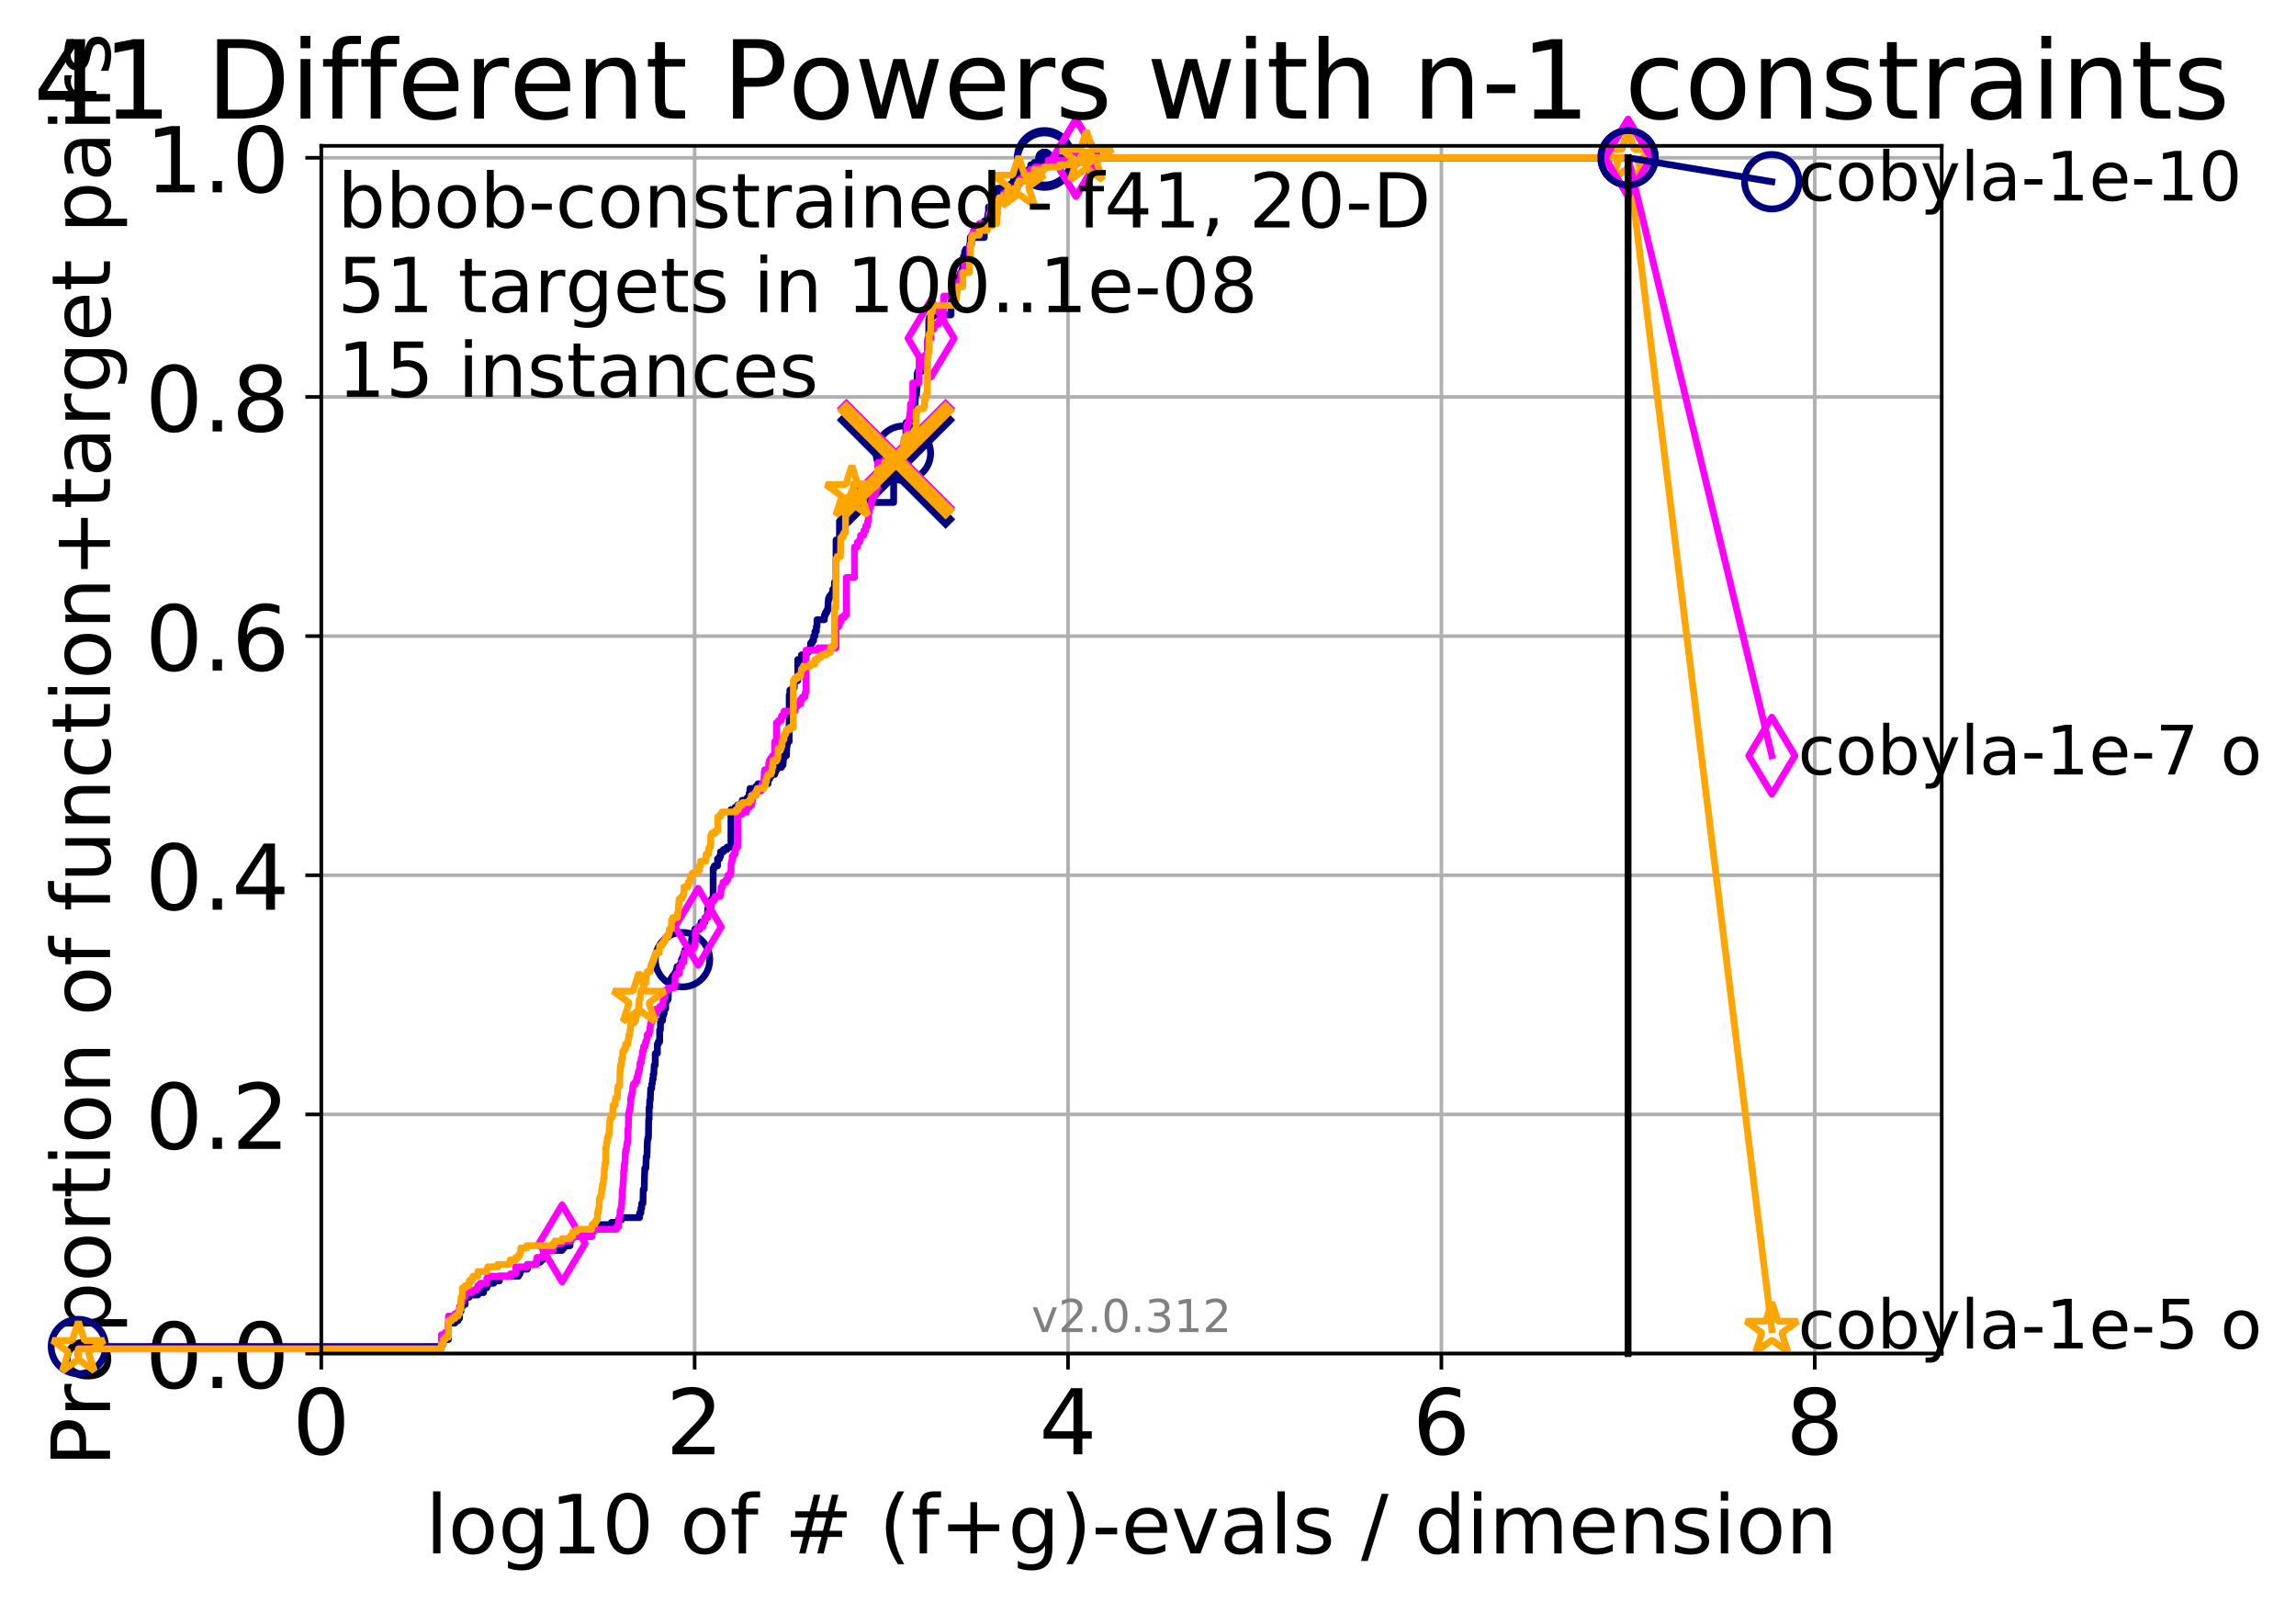 <?xml version="1.0" encoding="utf-8" standalone="no"?>
<!DOCTYPE svg PUBLIC "-//W3C//DTD SVG 1.1//EN"
  "http://www.w3.org/Graphics/SVG/1.1/DTD/svg11.dtd">
<!-- Created with matplotlib (http://matplotlib.org/) -->
<svg height="353pt" version="1.1" viewBox="0 0 506 353" width="506pt" xmlns="http://www.w3.org/2000/svg" xmlns:xlink="http://www.w3.org/1999/xlink">
 <defs>
  <style type="text/css">
*{stroke-linecap:butt;stroke-linejoin:round;}
  </style>
 </defs>
 <g id="figure_1">
  <g id="patch_1">
   <path d="M 0 353.222 
L 506.077 353.222 
L 506.077 0 
L 0 0 
z
" style="fill:#ffffff;"/>
  </g>
  <g id="axes_1">
   <g id="patch_2">
    <path d="M 70.8 298.245 
L 427.92 298.245 
L 427.92 32.133 
L 70.8 32.133 
z
" style="fill:#ffffff;"/>
   </g>
   <g id="matplotlib.axis_1">
    <g id="xtick_1">
     <g id="line2d_1">
      <path clip-path="url(#pe70a3b53f1)" d="M 70.8 298.245 
L 70.8 32.133 
" style="fill:none;stroke:#b0b0b0;stroke-linecap:square;stroke-width:0.8;"/>
     </g>
     <g id="line2d_2">
      <defs>
       <path d="M 0 0 
L 0 3.5 
" id="m6eefec5253" style="stroke:#000000;stroke-width:0.8;"/>
      </defs>
      <g>
       <use style="stroke:#000000;stroke-width:0.8;" x="70.8" xlink:href="#m6eefec5253" y="298.245"/>
      </g>
     </g>
     <g id="text_1">
      <!-- 0 -->
      <defs>
       <path d="M 31.781 66.406 
Q 24.172 66.406 20.328 58.906 
Q 16.5 51.422 16.5 36.375 
Q 16.5 21.391 20.328 13.891 
Q 24.172 6.391 31.781 6.391 
Q 39.453 6.391 43.281 13.891 
Q 47.125 21.391 47.125 36.375 
Q 47.125 51.422 43.281 58.906 
Q 39.453 66.406 31.781 66.406 
z
M 31.781 74.219 
Q 44.047 74.219 50.516 64.516 
Q 56.984 54.828 56.984 36.375 
Q 56.984 17.969 50.516 8.266 
Q 44.047 -1.422 31.781 -1.422 
Q 19.531 -1.422 13.062 8.266 
Q 6.594 17.969 6.594 36.375 
Q 6.594 54.828 13.062 64.516 
Q 19.531 74.219 31.781 74.219 
z
" id="DejaVuSans-30"/>
      </defs>
      <g transform="translate(64.438 320.442)scale(0.2 -0.2)">
       <use xlink:href="#DejaVuSans-30"/>
      </g>
     </g>
    </g>
    <g id="xtick_2">
     <g id="line2d_3">
      <path clip-path="url(#pe70a3b53f1)" d="M 153.086 298.245 
L 153.086 32.133 
" style="fill:none;stroke:#b0b0b0;stroke-linecap:square;stroke-width:0.8;"/>
     </g>
     <g id="line2d_4">
      <g>
       <use style="stroke:#000000;stroke-width:0.8;" x="153.086" xlink:href="#m6eefec5253" y="298.245"/>
      </g>
     </g>
     <g id="text_2">
      <!-- 2 -->
      <defs>
       <path d="M 19.188 8.297 
L 53.609 8.297 
L 53.609 0 
L 7.328 0 
L 7.328 8.297 
Q 12.938 14.109 22.625 23.891 
Q 32.328 33.688 34.812 36.531 
Q 39.547 41.844 41.422 45.531 
Q 43.312 49.219 43.312 52.781 
Q 43.312 58.594 39.234 62.25 
Q 35.156 65.922 28.609 65.922 
Q 23.969 65.922 18.812 64.312 
Q 13.672 62.703 7.812 59.422 
L 7.812 69.391 
Q 13.766 71.781 18.938 73 
Q 24.125 74.219 28.422 74.219 
Q 39.75 74.219 46.484 68.547 
Q 53.219 62.891 53.219 53.422 
Q 53.219 48.922 51.531 44.891 
Q 49.859 40.875 45.406 35.406 
Q 44.188 33.984 37.641 27.219 
Q 31.109 20.453 19.188 8.297 
z
" id="DejaVuSans-32"/>
      </defs>
      <g transform="translate(146.723 320.442)scale(0.2 -0.2)">
       <use xlink:href="#DejaVuSans-32"/>
      </g>
     </g>
    </g>
    <g id="xtick_3">
     <g id="line2d_5">
      <path clip-path="url(#pe70a3b53f1)" d="M 235.371 298.245 
L 235.371 32.133 
" style="fill:none;stroke:#b0b0b0;stroke-linecap:square;stroke-width:0.8;"/>
     </g>
     <g id="line2d_6">
      <g>
       <use style="stroke:#000000;stroke-width:0.8;" x="235.371" xlink:href="#m6eefec5253" y="298.245"/>
      </g>
     </g>
     <g id="text_3">
      <!-- 4 -->
      <defs>
       <path d="M 37.797 64.312 
L 12.891 25.391 
L 37.797 25.391 
z
M 35.203 72.906 
L 47.609 72.906 
L 47.609 25.391 
L 58.016 25.391 
L 58.016 17.188 
L 47.609 17.188 
L 47.609 0 
L 37.797 0 
L 37.797 17.188 
L 4.891 17.188 
L 4.891 26.703 
z
" id="DejaVuSans-34"/>
      </defs>
      <g transform="translate(229.009 320.442)scale(0.2 -0.2)">
       <use xlink:href="#DejaVuSans-34"/>
      </g>
     </g>
    </g>
    <g id="xtick_4">
     <g id="line2d_7">
      <path clip-path="url(#pe70a3b53f1)" d="M 317.657 298.245 
L 317.657 32.133 
" style="fill:none;stroke:#b0b0b0;stroke-linecap:square;stroke-width:0.8;"/>
     </g>
     <g id="line2d_8">
      <g>
       <use style="stroke:#000000;stroke-width:0.8;" x="317.657" xlink:href="#m6eefec5253" y="298.245"/>
      </g>
     </g>
     <g id="text_4">
      <!-- 6 -->
      <defs>
       <path d="M 33.016 40.375 
Q 26.375 40.375 22.484 35.828 
Q 18.609 31.297 18.609 23.391 
Q 18.609 15.531 22.484 10.953 
Q 26.375 6.391 33.016 6.391 
Q 39.656 6.391 43.531 10.953 
Q 47.406 15.531 47.406 23.391 
Q 47.406 31.297 43.531 35.828 
Q 39.656 40.375 33.016 40.375 
z
M 52.594 71.297 
L 52.594 62.312 
Q 48.875 64.062 45.094 64.984 
Q 41.312 65.922 37.594 65.922 
Q 27.828 65.922 22.672 59.328 
Q 17.531 52.734 16.797 39.406 
Q 19.672 43.656 24.016 45.922 
Q 28.375 48.188 33.594 48.188 
Q 44.578 48.188 50.953 41.516 
Q 57.328 34.859 57.328 23.391 
Q 57.328 12.156 50.688 5.359 
Q 44.047 -1.422 33.016 -1.422 
Q 20.359 -1.422 13.672 8.266 
Q 6.984 17.969 6.984 36.375 
Q 6.984 53.656 15.188 63.938 
Q 23.391 74.219 37.203 74.219 
Q 40.922 74.219 44.703 73.484 
Q 48.484 72.75 52.594 71.297 
z
" id="DejaVuSans-36"/>
      </defs>
      <g transform="translate(311.295 320.442)scale(0.2 -0.2)">
       <use xlink:href="#DejaVuSans-36"/>
      </g>
     </g>
    </g>
    <g id="xtick_5">
     <g id="line2d_9">
      <path clip-path="url(#pe70a3b53f1)" d="M 399.943 298.245 
L 399.943 32.133 
" style="fill:none;stroke:#b0b0b0;stroke-linecap:square;stroke-width:0.8;"/>
     </g>
     <g id="line2d_10">
      <g>
       <use style="stroke:#000000;stroke-width:0.8;" x="399.943" xlink:href="#m6eefec5253" y="298.245"/>
      </g>
     </g>
     <g id="text_5">
      <!-- 8 -->
      <defs>
       <path d="M 31.781 34.625 
Q 24.75 34.625 20.719 30.859 
Q 16.703 27.094 16.703 20.516 
Q 16.703 13.922 20.719 10.156 
Q 24.75 6.391 31.781 6.391 
Q 38.812 6.391 42.859 10.172 
Q 46.922 13.969 46.922 20.516 
Q 46.922 27.094 42.891 30.859 
Q 38.875 34.625 31.781 34.625 
z
M 21.922 38.812 
Q 15.578 40.375 12.031 44.719 
Q 8.5 49.078 8.5 55.328 
Q 8.5 64.062 14.719 69.141 
Q 20.953 74.219 31.781 74.219 
Q 42.672 74.219 48.875 69.141 
Q 55.078 64.062 55.078 55.328 
Q 55.078 49.078 51.531 44.719 
Q 48 40.375 41.703 38.812 
Q 48.828 37.156 52.797 32.312 
Q 56.781 27.484 56.781 20.516 
Q 56.781 9.906 50.312 4.234 
Q 43.844 -1.422 31.781 -1.422 
Q 19.734 -1.422 13.25 4.234 
Q 6.781 9.906 6.781 20.516 
Q 6.781 27.484 10.781 32.312 
Q 14.797 37.156 21.922 38.812 
z
M 18.312 54.391 
Q 18.312 48.734 21.844 45.562 
Q 25.391 42.391 31.781 42.391 
Q 38.141 42.391 41.719 45.562 
Q 45.312 48.734 45.312 54.391 
Q 45.312 60.062 41.719 63.234 
Q 38.141 66.406 31.781 66.406 
Q 25.391 66.406 21.844 63.234 
Q 18.312 60.062 18.312 54.391 
z
" id="DejaVuSans-38"/>
      </defs>
      <g transform="translate(393.58 320.442)scale(0.2 -0.2)">
       <use xlink:href="#DejaVuSans-38"/>
      </g>
     </g>
    </g>
    <g id="text_6">
     <!-- log10 of # (f+g)-evals / dimension -->
     <defs>
      <path d="M 9.422 75.984 
L 18.406 75.984 
L 18.406 0 
L 9.422 0 
z
" id="DejaVuSans-6c"/>
      <path d="M 30.609 48.391 
Q 23.391 48.391 19.188 42.75 
Q 14.984 37.109 14.984 27.297 
Q 14.984 17.484 19.156 11.844 
Q 23.344 6.203 30.609 6.203 
Q 37.797 6.203 41.984 11.859 
Q 46.188 17.531 46.188 27.297 
Q 46.188 37.016 41.984 42.703 
Q 37.797 48.391 30.609 48.391 
z
M 30.609 56 
Q 42.328 56 49.016 48.375 
Q 55.719 40.766 55.719 27.297 
Q 55.719 13.875 49.016 6.219 
Q 42.328 -1.422 30.609 -1.422 
Q 18.844 -1.422 12.172 6.219 
Q 5.516 13.875 5.516 27.297 
Q 5.516 40.766 12.172 48.375 
Q 18.844 56 30.609 56 
z
" id="DejaVuSans-6f"/>
      <path d="M 45.406 27.984 
Q 45.406 37.75 41.375 43.109 
Q 37.359 48.484 30.078 48.484 
Q 22.859 48.484 18.828 43.109 
Q 14.797 37.75 14.797 27.984 
Q 14.797 18.266 18.828 12.891 
Q 22.859 7.516 30.078 7.516 
Q 37.359 7.516 41.375 12.891 
Q 45.406 18.266 45.406 27.984 
z
M 54.391 6.781 
Q 54.391 -7.172 48.188 -13.984 
Q 42 -20.797 29.203 -20.797 
Q 24.469 -20.797 20.266 -20.094 
Q 16.062 -19.391 12.109 -17.922 
L 12.109 -9.188 
Q 16.062 -11.328 19.922 -12.344 
Q 23.781 -13.375 27.781 -13.375 
Q 36.625 -13.375 41.016 -8.766 
Q 45.406 -4.156 45.406 5.172 
L 45.406 9.625 
Q 42.625 4.781 38.281 2.391 
Q 33.938 0 27.875 0 
Q 17.828 0 11.672 7.656 
Q 5.516 15.328 5.516 27.984 
Q 5.516 40.672 11.672 48.328 
Q 17.828 56 27.875 56 
Q 33.938 56 38.281 53.609 
Q 42.625 51.219 45.406 46.391 
L 45.406 54.688 
L 54.391 54.688 
z
" id="DejaVuSans-67"/>
      <path d="M 12.406 8.297 
L 28.516 8.297 
L 28.516 63.922 
L 10.984 60.406 
L 10.984 69.391 
L 28.422 72.906 
L 38.281 72.906 
L 38.281 8.297 
L 54.391 8.297 
L 54.391 0 
L 12.406 0 
z
" id="DejaVuSans-31"/>
      <path id="DejaVuSans-20"/>
      <path d="M 37.109 75.984 
L 37.109 68.5 
L 28.516 68.5 
Q 23.688 68.5 21.797 66.547 
Q 19.922 64.594 19.922 59.516 
L 19.922 54.688 
L 34.719 54.688 
L 34.719 47.703 
L 19.922 47.703 
L 19.922 0 
L 10.891 0 
L 10.891 47.703 
L 2.297 47.703 
L 2.297 54.688 
L 10.891 54.688 
L 10.891 58.5 
Q 10.891 67.625 15.141 71.797 
Q 19.391 75.984 28.609 75.984 
z
" id="DejaVuSans-66"/>
      <path d="M 51.125 44 
L 36.922 44 
L 32.812 27.688 
L 47.125 27.688 
z
M 43.797 71.781 
L 38.719 51.516 
L 52.984 51.516 
L 58.109 71.781 
L 65.922 71.781 
L 60.891 51.516 
L 76.125 51.516 
L 76.125 44 
L 58.984 44 
L 54.984 27.688 
L 70.516 27.688 
L 70.516 20.219 
L 53.078 20.219 
L 48 0 
L 40.188 0 
L 45.219 20.219 
L 30.906 20.219 
L 25.875 0 
L 18.016 0 
L 23.094 20.219 
L 7.719 20.219 
L 7.719 27.688 
L 24.906 27.688 
L 29 44 
L 13.281 44 
L 13.281 51.516 
L 30.906 51.516 
L 35.891 71.781 
z
" id="DejaVuSans-23"/>
      <path d="M 31 75.875 
Q 24.469 64.656 21.281 53.656 
Q 18.109 42.672 18.109 31.391 
Q 18.109 20.125 21.312 9.062 
Q 24.516 -2 31 -13.188 
L 23.188 -13.188 
Q 15.875 -1.703 12.234 9.375 
Q 8.594 20.453 8.594 31.391 
Q 8.594 42.281 12.203 53.312 
Q 15.828 64.359 23.188 75.875 
z
" id="DejaVuSans-28"/>
      <path d="M 46 62.703 
L 46 35.5 
L 73.188 35.5 
L 73.188 27.203 
L 46 27.203 
L 46 0 
L 37.797 0 
L 37.797 27.203 
L 10.594 27.203 
L 10.594 35.5 
L 37.797 35.5 
L 37.797 62.703 
z
" id="DejaVuSans-2b"/>
      <path d="M 8.016 75.875 
L 15.828 75.875 
Q 23.141 64.359 26.781 53.312 
Q 30.422 42.281 30.422 31.391 
Q 30.422 20.453 26.781 9.375 
Q 23.141 -1.703 15.828 -13.188 
L 8.016 -13.188 
Q 14.5 -2 17.703 9.062 
Q 20.906 20.125 20.906 31.391 
Q 20.906 42.672 17.703 53.656 
Q 14.5 64.656 8.016 75.875 
z
" id="DejaVuSans-29"/>
      <path d="M 4.891 31.391 
L 31.203 31.391 
L 31.203 23.391 
L 4.891 23.391 
z
" id="DejaVuSans-2d"/>
      <path d="M 56.203 29.594 
L 56.203 25.203 
L 14.891 25.203 
Q 15.484 15.922 20.484 11.062 
Q 25.484 6.203 34.422 6.203 
Q 39.594 6.203 44.453 7.469 
Q 49.312 8.734 54.109 11.281 
L 54.109 2.781 
Q 49.266 0.734 44.188 -0.344 
Q 39.109 -1.422 33.891 -1.422 
Q 20.797 -1.422 13.156 6.188 
Q 5.516 13.812 5.516 26.812 
Q 5.516 40.234 12.766 48.109 
Q 20.016 56 32.328 56 
Q 43.359 56 49.781 48.891 
Q 56.203 41.797 56.203 29.594 
z
M 47.219 32.234 
Q 47.125 39.594 43.094 43.984 
Q 39.062 48.391 32.422 48.391 
Q 24.906 48.391 20.391 44.141 
Q 15.875 39.891 15.188 32.172 
z
" id="DejaVuSans-65"/>
      <path d="M 2.984 54.688 
L 12.5 54.688 
L 29.594 8.797 
L 46.688 54.688 
L 56.203 54.688 
L 35.688 0 
L 23.484 0 
z
" id="DejaVuSans-76"/>
      <path d="M 34.281 27.484 
Q 23.391 27.484 19.188 25 
Q 14.984 22.516 14.984 16.5 
Q 14.984 11.719 18.141 8.906 
Q 21.297 6.109 26.703 6.109 
Q 34.188 6.109 38.703 11.406 
Q 43.219 16.703 43.219 25.484 
L 43.219 27.484 
z
M 52.203 31.203 
L 52.203 0 
L 43.219 0 
L 43.219 8.297 
Q 40.141 3.328 35.547 0.953 
Q 30.953 -1.422 24.312 -1.422 
Q 15.922 -1.422 10.953 3.297 
Q 6 8.016 6 15.922 
Q 6 25.141 12.172 29.828 
Q 18.359 34.516 30.609 34.516 
L 43.219 34.516 
L 43.219 35.406 
Q 43.219 41.609 39.141 45 
Q 35.062 48.391 27.688 48.391 
Q 23 48.391 18.547 47.266 
Q 14.109 46.141 10.016 43.891 
L 10.016 52.203 
Q 14.938 54.109 19.578 55.047 
Q 24.219 56 28.609 56 
Q 40.484 56 46.344 49.844 
Q 52.203 43.703 52.203 31.203 
z
" id="DejaVuSans-61"/>
      <path d="M 44.281 53.078 
L 44.281 44.578 
Q 40.484 46.531 36.375 47.5 
Q 32.281 48.484 27.875 48.484 
Q 21.188 48.484 17.844 46.438 
Q 14.5 44.391 14.5 40.281 
Q 14.5 37.156 16.891 35.375 
Q 19.281 33.594 26.516 31.984 
L 29.594 31.297 
Q 39.156 29.25 43.188 25.516 
Q 47.219 21.781 47.219 15.094 
Q 47.219 7.469 41.188 3.016 
Q 35.156 -1.422 24.609 -1.422 
Q 20.219 -1.422 15.453 -0.562 
Q 10.688 0.297 5.422 2 
L 5.422 11.281 
Q 10.406 8.688 15.234 7.391 
Q 20.062 6.109 24.812 6.109 
Q 31.156 6.109 34.562 8.281 
Q 37.984 10.453 37.984 14.406 
Q 37.984 18.062 35.516 20.016 
Q 33.062 21.969 24.703 23.781 
L 21.578 24.516 
Q 13.234 26.266 9.516 29.906 
Q 5.812 33.547 5.812 39.891 
Q 5.812 47.609 11.281 51.797 
Q 16.75 56 26.812 56 
Q 31.781 56 36.172 55.266 
Q 40.578 54.547 44.281 53.078 
z
" id="DejaVuSans-73"/>
      <path d="M 25.391 72.906 
L 33.688 72.906 
L 8.297 -9.281 
L 0 -9.281 
z
" id="DejaVuSans-2f"/>
      <path d="M 45.406 46.391 
L 45.406 75.984 
L 54.391 75.984 
L 54.391 0 
L 45.406 0 
L 45.406 8.203 
Q 42.578 3.328 38.25 0.953 
Q 33.938 -1.422 27.875 -1.422 
Q 17.969 -1.422 11.734 6.484 
Q 5.516 14.406 5.516 27.297 
Q 5.516 40.188 11.734 48.094 
Q 17.969 56 27.875 56 
Q 33.938 56 38.25 53.625 
Q 42.578 51.266 45.406 46.391 
z
M 14.797 27.297 
Q 14.797 17.391 18.875 11.75 
Q 22.953 6.109 30.078 6.109 
Q 37.203 6.109 41.297 11.75 
Q 45.406 17.391 45.406 27.297 
Q 45.406 37.203 41.297 42.844 
Q 37.203 48.484 30.078 48.484 
Q 22.953 48.484 18.875 42.844 
Q 14.797 37.203 14.797 27.297 
z
" id="DejaVuSans-64"/>
      <path d="M 9.422 54.688 
L 18.406 54.688 
L 18.406 0 
L 9.422 0 
z
M 9.422 75.984 
L 18.406 75.984 
L 18.406 64.594 
L 9.422 64.594 
z
" id="DejaVuSans-69"/>
      <path d="M 52 44.188 
Q 55.375 50.25 60.062 53.125 
Q 64.75 56 71.094 56 
Q 79.641 56 84.281 50.016 
Q 88.922 44.047 88.922 33.016 
L 88.922 0 
L 79.891 0 
L 79.891 32.719 
Q 79.891 40.578 77.094 44.375 
Q 74.312 48.188 68.609 48.188 
Q 61.625 48.188 57.562 43.547 
Q 53.516 38.922 53.516 30.906 
L 53.516 0 
L 44.484 0 
L 44.484 32.719 
Q 44.484 40.625 41.703 44.406 
Q 38.922 48.188 33.109 48.188 
Q 26.219 48.188 22.156 43.531 
Q 18.109 38.875 18.109 30.906 
L 18.109 0 
L 9.078 0 
L 9.078 54.688 
L 18.109 54.688 
L 18.109 46.188 
Q 21.188 51.219 25.484 53.609 
Q 29.781 56 35.688 56 
Q 41.656 56 45.828 52.969 
Q 50 49.953 52 44.188 
z
" id="DejaVuSans-6d"/>
      <path d="M 54.891 33.016 
L 54.891 0 
L 45.906 0 
L 45.906 32.719 
Q 45.906 40.484 42.875 44.328 
Q 39.844 48.188 33.797 48.188 
Q 26.516 48.188 22.312 43.547 
Q 18.109 38.922 18.109 30.906 
L 18.109 0 
L 9.078 0 
L 9.078 54.688 
L 18.109 54.688 
L 18.109 46.188 
Q 21.344 51.125 25.703 53.562 
Q 30.078 56 35.797 56 
Q 45.219 56 50.047 50.172 
Q 54.891 44.344 54.891 33.016 
z
" id="DejaVuSans-6e"/>
     </defs>
     <g transform="translate(93.753 342.279)scale(0.18 -0.18)">
      <use xlink:href="#DejaVuSans-6c"/>
      <use x="27.783" xlink:href="#DejaVuSans-6f"/>
      <use x="88.965" xlink:href="#DejaVuSans-67"/>
      <use x="152.441" xlink:href="#DejaVuSans-31"/>
      <use x="216.064" xlink:href="#DejaVuSans-30"/>
      <use x="279.688" xlink:href="#DejaVuSans-20"/>
      <use x="311.475" xlink:href="#DejaVuSans-6f"/>
      <use x="372.656" xlink:href="#DejaVuSans-66"/>
      <use x="407.861" xlink:href="#DejaVuSans-20"/>
      <use x="439.648" xlink:href="#DejaVuSans-23"/>
      <use x="523.438" xlink:href="#DejaVuSans-20"/>
      <use x="555.225" xlink:href="#DejaVuSans-28"/>
      <use x="594.238" xlink:href="#DejaVuSans-66"/>
      <use x="629.443" xlink:href="#DejaVuSans-2b"/>
      <use x="713.232" xlink:href="#DejaVuSans-67"/>
      <use x="776.709" xlink:href="#DejaVuSans-29"/>
      <use x="815.723" xlink:href="#DejaVuSans-2d"/>
      <use x="851.807" xlink:href="#DejaVuSans-65"/>
      <use x="913.33" xlink:href="#DejaVuSans-76"/>
      <use x="972.51" xlink:href="#DejaVuSans-61"/>
      <use x="1033.789" xlink:href="#DejaVuSans-6c"/>
      <use x="1061.572" xlink:href="#DejaVuSans-73"/>
      <use x="1113.672" xlink:href="#DejaVuSans-20"/>
      <use x="1145.459" xlink:href="#DejaVuSans-2f"/>
      <use x="1179.15" xlink:href="#DejaVuSans-20"/>
      <use x="1210.938" xlink:href="#DejaVuSans-64"/>
      <use x="1274.414" xlink:href="#DejaVuSans-69"/>
      <use x="1302.197" xlink:href="#DejaVuSans-6d"/>
      <use x="1399.609" xlink:href="#DejaVuSans-65"/>
      <use x="1461.133" xlink:href="#DejaVuSans-6e"/>
      <use x="1524.512" xlink:href="#DejaVuSans-73"/>
      <use x="1576.611" xlink:href="#DejaVuSans-69"/>
      <use x="1604.395" xlink:href="#DejaVuSans-6f"/>
      <use x="1665.576" xlink:href="#DejaVuSans-6e"/>
     </g>
    </g>
   </g>
   <g id="matplotlib.axis_2">
    <g id="ytick_1">
     <g id="line2d_11">
      <path clip-path="url(#pe70a3b53f1)" d="M 70.8 298.245 
L 427.92 298.245 
" style="fill:none;stroke:#b0b0b0;stroke-linecap:square;stroke-width:0.8;"/>
     </g>
     <g id="line2d_12">
      <defs>
       <path d="M 0 0 
L -3.5 0 
" id="me94f6af602" style="stroke:#000000;stroke-width:0.8;"/>
      </defs>
      <g>
       <use style="stroke:#000000;stroke-width:0.8;" x="70.8" xlink:href="#me94f6af602" y="298.245"/>
      </g>
     </g>
     <g id="text_7">
      <!-- 0.0 -->
      <defs>
       <path d="M 10.688 12.406 
L 21 12.406 
L 21 0 
L 10.688 0 
z
" id="DejaVuSans-2e"/>
      </defs>
      <g transform="translate(31.994 305.844)scale(0.2 -0.2)">
       <use xlink:href="#DejaVuSans-30"/>
       <use x="63.623" xlink:href="#DejaVuSans-2e"/>
       <use x="95.41" xlink:href="#DejaVuSans-30"/>
      </g>
     </g>
    </g>
    <g id="ytick_2">
     <g id="line2d_13">
      <path clip-path="url(#pe70a3b53f1)" d="M 70.8 245.55 
L 427.92 245.55 
" style="fill:none;stroke:#b0b0b0;stroke-linecap:square;stroke-width:0.8;"/>
     </g>
     <g id="line2d_14">
      <g>
       <use style="stroke:#000000;stroke-width:0.8;" x="70.8" xlink:href="#me94f6af602" y="245.55"/>
      </g>
     </g>
     <g id="text_8">
      <!-- 0.2 -->
      <g transform="translate(31.994 253.148)scale(0.2 -0.2)">
       <use xlink:href="#DejaVuSans-30"/>
       <use x="63.623" xlink:href="#DejaVuSans-2e"/>
       <use x="95.41" xlink:href="#DejaVuSans-32"/>
      </g>
     </g>
    </g>
    <g id="ytick_3">
     <g id="line2d_15">
      <path clip-path="url(#pe70a3b53f1)" d="M 70.8 192.854 
L 427.92 192.854 
" style="fill:none;stroke:#b0b0b0;stroke-linecap:square;stroke-width:0.8;"/>
     </g>
     <g id="line2d_16">
      <g>
       <use style="stroke:#000000;stroke-width:0.8;" x="70.8" xlink:href="#me94f6af602" y="192.854"/>
      </g>
     </g>
     <g id="text_9">
      <!-- 0.4 -->
      <g transform="translate(31.994 200.453)scale(0.2 -0.2)">
       <use xlink:href="#DejaVuSans-30"/>
       <use x="63.623" xlink:href="#DejaVuSans-2e"/>
       <use x="95.41" xlink:href="#DejaVuSans-34"/>
      </g>
     </g>
    </g>
    <g id="ytick_4">
     <g id="line2d_17">
      <path clip-path="url(#pe70a3b53f1)" d="M 70.8 140.159 
L 427.92 140.159 
" style="fill:none;stroke:#b0b0b0;stroke-linecap:square;stroke-width:0.8;"/>
     </g>
     <g id="line2d_18">
      <g>
       <use style="stroke:#000000;stroke-width:0.8;" x="70.8" xlink:href="#me94f6af602" y="140.159"/>
      </g>
     </g>
     <g id="text_10">
      <!-- 0.6 -->
      <g transform="translate(31.994 147.757)scale(0.2 -0.2)">
       <use xlink:href="#DejaVuSans-30"/>
       <use x="63.623" xlink:href="#DejaVuSans-2e"/>
       <use x="95.41" xlink:href="#DejaVuSans-36"/>
      </g>
     </g>
    </g>
    <g id="ytick_5">
     <g id="line2d_19">
      <path clip-path="url(#pe70a3b53f1)" d="M 70.8 87.464 
L 427.92 87.464 
" style="fill:none;stroke:#b0b0b0;stroke-linecap:square;stroke-width:0.8;"/>
     </g>
     <g id="line2d_20">
      <g>
       <use style="stroke:#000000;stroke-width:0.8;" x="70.8" xlink:href="#me94f6af602" y="87.464"/>
      </g>
     </g>
     <g id="text_11">
      <!-- 0.8 -->
      <g transform="translate(31.994 95.062)scale(0.2 -0.2)">
       <use xlink:href="#DejaVuSans-30"/>
       <use x="63.623" xlink:href="#DejaVuSans-2e"/>
       <use x="95.41" xlink:href="#DejaVuSans-38"/>
      </g>
     </g>
    </g>
    <g id="ytick_6">
     <g id="line2d_21">
      <path clip-path="url(#pe70a3b53f1)" d="M 70.8 34.768 
L 427.92 34.768 
" style="fill:none;stroke:#b0b0b0;stroke-linecap:square;stroke-width:0.8;"/>
     </g>
     <g id="line2d_22">
      <g>
       <use style="stroke:#000000;stroke-width:0.8;" x="70.8" xlink:href="#me94f6af602" y="34.768"/>
      </g>
     </g>
     <g id="text_12">
      <!-- 1.0 -->
      <g transform="translate(31.994 42.367)scale(0.2 -0.2)">
       <use xlink:href="#DejaVuSans-31"/>
       <use x="63.623" xlink:href="#DejaVuSans-2e"/>
       <use x="95.41" xlink:href="#DejaVuSans-30"/>
      </g>
     </g>
    </g>
    <g id="text_13">
     <!-- Proportion of function+target pairs -->
     <defs>
      <path d="M 19.672 64.797 
L 19.672 37.406 
L 32.078 37.406 
Q 38.969 37.406 42.719 40.969 
Q 46.484 44.531 46.484 51.125 
Q 46.484 57.672 42.719 61.234 
Q 38.969 64.797 32.078 64.797 
z
M 9.812 72.906 
L 32.078 72.906 
Q 44.344 72.906 50.609 67.359 
Q 56.891 61.812 56.891 51.125 
Q 56.891 40.328 50.609 34.812 
Q 44.344 29.297 32.078 29.297 
L 19.672 29.297 
L 19.672 0 
L 9.812 0 
z
" id="DejaVuSans-50"/>
      <path d="M 41.109 46.297 
Q 39.594 47.172 37.812 47.578 
Q 36.031 48 33.891 48 
Q 26.266 48 22.188 43.047 
Q 18.109 38.094 18.109 28.812 
L 18.109 0 
L 9.078 0 
L 9.078 54.688 
L 18.109 54.688 
L 18.109 46.188 
Q 20.953 51.172 25.484 53.578 
Q 30.031 56 36.531 56 
Q 37.453 56 38.578 55.875 
Q 39.703 55.766 41.062 55.516 
z
" id="DejaVuSans-72"/>
      <path d="M 18.109 8.203 
L 18.109 -20.797 
L 9.078 -20.797 
L 9.078 54.688 
L 18.109 54.688 
L 18.109 46.391 
Q 20.953 51.266 25.266 53.625 
Q 29.594 56 35.594 56 
Q 45.562 56 51.781 48.094 
Q 58.016 40.188 58.016 27.297 
Q 58.016 14.406 51.781 6.484 
Q 45.562 -1.422 35.594 -1.422 
Q 29.594 -1.422 25.266 0.953 
Q 20.953 3.328 18.109 8.203 
z
M 48.688 27.297 
Q 48.688 37.203 44.609 42.844 
Q 40.531 48.484 33.406 48.484 
Q 26.266 48.484 22.188 42.844 
Q 18.109 37.203 18.109 27.297 
Q 18.109 17.391 22.188 11.75 
Q 26.266 6.109 33.406 6.109 
Q 40.531 6.109 44.609 11.75 
Q 48.688 17.391 48.688 27.297 
z
" id="DejaVuSans-70"/>
      <path d="M 18.312 70.219 
L 18.312 54.688 
L 36.812 54.688 
L 36.812 47.703 
L 18.312 47.703 
L 18.312 18.016 
Q 18.312 11.328 20.141 9.422 
Q 21.969 7.516 27.594 7.516 
L 36.812 7.516 
L 36.812 0 
L 27.594 0 
Q 17.188 0 13.234 3.875 
Q 9.281 7.766 9.281 18.016 
L 9.281 47.703 
L 2.688 47.703 
L 2.688 54.688 
L 9.281 54.688 
L 9.281 70.219 
z
" id="DejaVuSans-74"/>
      <path d="M 8.5 21.578 
L 8.5 54.688 
L 17.484 54.688 
L 17.484 21.922 
Q 17.484 14.156 20.5 10.266 
Q 23.531 6.391 29.594 6.391 
Q 36.859 6.391 41.078 11.031 
Q 45.312 15.672 45.312 23.688 
L 45.312 54.688 
L 54.297 54.688 
L 54.297 0 
L 45.312 0 
L 45.312 8.406 
Q 42.047 3.422 37.719 1 
Q 33.406 -1.422 27.688 -1.422 
Q 18.266 -1.422 13.375 4.438 
Q 8.5 10.297 8.5 21.578 
z
M 31.109 56 
z
" id="DejaVuSans-75"/>
      <path d="M 48.781 52.594 
L 48.781 44.188 
Q 44.969 46.297 41.141 47.344 
Q 37.312 48.391 33.406 48.391 
Q 24.656 48.391 19.812 42.844 
Q 14.984 37.312 14.984 27.297 
Q 14.984 17.281 19.812 11.734 
Q 24.656 6.203 33.406 6.203 
Q 37.312 6.203 41.141 7.25 
Q 44.969 8.297 48.781 10.406 
L 48.781 2.094 
Q 45.016 0.344 40.984 -0.531 
Q 36.969 -1.422 32.422 -1.422 
Q 20.062 -1.422 12.781 6.344 
Q 5.516 14.109 5.516 27.297 
Q 5.516 40.672 12.859 48.328 
Q 20.219 56 33.016 56 
Q 37.156 56 41.109 55.141 
Q 45.062 54.297 48.781 52.594 
z
" id="DejaVuSans-63"/>
     </defs>
     <g transform="translate(24.25 323.179)rotate(-90)scale(0.18 -0.18)">
      <use xlink:href="#DejaVuSans-50"/>
      <use x="60.287" xlink:href="#DejaVuSans-72"/>
      <use x="101.369" xlink:href="#DejaVuSans-6f"/>
      <use x="162.551" xlink:href="#DejaVuSans-70"/>
      <use x="226.027" xlink:href="#DejaVuSans-6f"/>
      <use x="287.209" xlink:href="#DejaVuSans-72"/>
      <use x="328.322" xlink:href="#DejaVuSans-74"/>
      <use x="367.531" xlink:href="#DejaVuSans-69"/>
      <use x="395.314" xlink:href="#DejaVuSans-6f"/>
      <use x="456.496" xlink:href="#DejaVuSans-6e"/>
      <use x="519.875" xlink:href="#DejaVuSans-20"/>
      <use x="551.662" xlink:href="#DejaVuSans-6f"/>
      <use x="612.844" xlink:href="#DejaVuSans-66"/>
      <use x="648.049" xlink:href="#DejaVuSans-20"/>
      <use x="679.836" xlink:href="#DejaVuSans-66"/>
      <use x="715.041" xlink:href="#DejaVuSans-75"/>
      <use x="778.42" xlink:href="#DejaVuSans-6e"/>
      <use x="841.799" xlink:href="#DejaVuSans-63"/>
      <use x="896.779" xlink:href="#DejaVuSans-74"/>
      <use x="935.988" xlink:href="#DejaVuSans-69"/>
      <use x="963.771" xlink:href="#DejaVuSans-6f"/>
      <use x="1024.953" xlink:href="#DejaVuSans-6e"/>
      <use x="1088.332" xlink:href="#DejaVuSans-2b"/>
      <use x="1172.121" xlink:href="#DejaVuSans-74"/>
      <use x="1211.33" xlink:href="#DejaVuSans-61"/>
      <use x="1272.609" xlink:href="#DejaVuSans-72"/>
      <use x="1313.707" xlink:href="#DejaVuSans-67"/>
      <use x="1377.184" xlink:href="#DejaVuSans-65"/>
      <use x="1438.707" xlink:href="#DejaVuSans-74"/>
      <use x="1477.916" xlink:href="#DejaVuSans-20"/>
      <use x="1509.703" xlink:href="#DejaVuSans-70"/>
      <use x="1573.18" xlink:href="#DejaVuSans-61"/>
      <use x="1634.459" xlink:href="#DejaVuSans-69"/>
      <use x="1662.242" xlink:href="#DejaVuSans-72"/>
      <use x="1703.355" xlink:href="#DejaVuSans-73"/>
     </g>
    </g>
   </g>
   <g id="line2d_23">
    <defs>
     <path d="M 0 1.5 
C 0.398 1.5 0.779 1.342 1.061 1.061 
C 1.342 0.779 1.5 0.398 1.5 0 
C 1.5 -0.398 1.342 -0.779 1.061 -1.061 
C 0.779 -1.342 0.398 -1.5 0 -1.5 
C -0.398 -1.5 -0.779 -1.342 -1.061 -1.061 
C -1.342 -0.779 -1.5 -0.398 -1.5 0 
C -1.5 0.398 -1.342 0.779 -1.061 1.061 
C -0.779 1.342 -0.398 1.5 0 1.5 
z
" id="maaed321ac9" style="stroke:#000080;"/>
    </defs>
    <g>
     <use style="fill:#000080;stroke:#000080;" x="230.193" xlink:href="#maaed321ac9" y="34.768"/>
     <use style="fill:#000080;stroke:#000080;" x="230.193" xlink:href="#maaed321ac9" y="34.768"/>
    </g>
   </g>
   <g id="line2d_24">
    <path d="M 17.272 298.245 
L 17.272 296.696 
L 97.273 296.696 
L 97.273 296.179 
L 97.675 296.179 
L 97.675 295.146 
L 98.828 295.146 
L 98.828 291.529 
L 100.258 291.529 
L 100.258 291.013 
L 100.933 291.013 
L 100.933 290.496 
L 101.261 290.496 
L 101.261 288.946 
L 101.583 288.946 
L 101.583 287.913 
L 101.899 287.913 
L 101.899 287.396 
L 102.515 287.396 
L 102.515 285.846 
L 103.401 285.846 
L 103.401 285.33 
L 105.313 285.33 
L 105.313 284.813 
L 106.563 284.813 
L 106.563 283.78 
L 107.273 283.78 
L 107.273 283.263 
L 107.503 283.263 
L 107.503 282.747 
L 108.827 282.747 
L 108.827 282.23 
L 110.06 282.23 
L 110.06 281.197 
L 114.284 281.197 
L 114.284 280.68 
L 114.595 280.68 
L 114.595 280.164 
L 114.748 280.164 
L 114.748 279.647 
L 116.214 279.647 
L 116.214 278.614 
L 118.208 278.614 
L 118.208 278.097 
L 119.068 278.097 
L 119.068 277.58 
L 119.658 277.58 
L 119.658 276.547 
L 119.889 276.547 
L 119.889 276.031 
L 120.229 276.031 
L 120.229 275.514 
L 123.876 275.514 
L 123.876 274.997 
L 124.328 274.997 
L 124.328 274.481 
L 125.62 274.481 
L 125.62 273.448 
L 125.786 273.448 
L 125.786 272.414 
L 130.467 272.414 
L 130.467 271.381 
L 130.781 271.381 
L 130.781 270.864 
L 132.388 270.864 
L 132.388 269.831 
L 134.781 269.831 
L 134.781 269.315 
L 136.307 269.315 
L 136.307 268.798 
L 136.979 268.798 
L 136.979 268.281 
L 140.967 268.281 
L 140.967 267.248 
L 141.246 267.248 
L 141.246 266.215 
L 141.418 266.215 
L 141.418 265.182 
L 141.691 265.182 
L 141.758 262.082 
L 141.976 262.082 
L 142.059 258.465 
L 142.092 258.465 
L 142.092 257.432 
L 142.322 257.432 
L 142.42 254.849 
L 142.581 254.849 
L 142.678 251.233 
L 142.773 251.233 
L 142.773 250.716 
L 142.9 250.716 
L 142.963 246.583 
L 143.057 246.583 
L 143.057 244 
L 143.182 244 
L 143.182 242.45 
L 143.306 242.45 
L 143.399 239.867 
L 143.612 239.867 
L 143.643 238.834 
L 143.733 238.834 
L 143.824 237.801 
L 143.943 237.801 
L 143.943 236.767 
L 144.092 236.767 
L 144.18 234.701 
L 144.385 234.701 
L 144.414 232.118 
L 144.873 232.118 
L 144.873 230.051 
L 145.069 230.051 
L 145.069 229.535 
L 145.375 229.535 
L 145.375 226.952 
L 145.539 226.952 
L 145.566 224.885 
L 146.023 224.885 
L 146.023 223.852 
L 146.195 223.852 
L 146.195 223.335 
L 146.365 223.335 
L 146.391 222.302 
L 146.7 222.302 
L 146.725 220.752 
L 146.878 220.752 
L 146.878 220.235 
L 147.253 220.235 
L 147.327 217.652 
L 147.766 217.652 
L 147.814 216.102 
L 147.886 216.102 
L 147.886 215.586 
L 148.194 215.586 
L 148.194 215.069 
L 148.612 215.069 
L 148.612 214.553 
L 148.93 214.553 
L 148.93 214.036 
L 149.087 214.036 
L 149.087 213.519 
L 149.199 213.519 
L 149.199 213.003 
L 149.853 213.003 
L 149.853 212.486 
L 150.087 212.486 
L 150.171 211.453 
L 150.422 211.453 
L 150.422 210.936 
L 150.628 210.936 
L 150.628 210.42 
L 150.741 210.42 
L 150.741 209.903 
L 150.913 209.903 
L 150.913 209.386 
L 151.45 209.386 
L 151.45 208.87 
L 151.894 208.87 
L 151.894 208.353 
L 152.366 208.353 
L 152.44 206.803 
L 152.587 206.803 
L 152.587 206.287 
L 152.788 206.287 
L 152.788 205.77 
L 153.005 205.77 
L 153.005 205.253 
L 153.13 205.253 
L 153.13 204.737 
L 154.186 204.737 
L 154.186 204.22 
L 154.353 204.22 
L 154.353 203.704 
L 154.519 203.704 
L 154.519 203.187 
L 155.341 203.187 
L 155.388 202.154 
L 155.883 202.154 
L 155.99 200.087 
L 156.381 200.087 
L 156.455 198.537 
L 156.886 198.537 
L 156.886 198.021 
L 157.166 198.021 
L 157.166 191.305 
L 157.42 191.305 
L 157.42 190.788 
L 158.134 190.788 
L 158.134 189.238 
L 158.573 189.238 
L 158.573 188.722 
L 158.789 188.722 
L 158.789 187.688 
L 159.433 187.688 
L 159.433 187.172 
L 160.229 187.172 
L 160.229 186.655 
L 161.094 186.655 
L 161.094 178.389 
L 162.017 178.389 
L 162.017 177.872 
L 162.541 177.872 
L 162.541 177.356 
L 163.479 177.356 
L 163.583 176.323 
L 164.62 176.323 
L 164.62 175.806 
L 165.115 175.806 
L 165.115 174.773 
L 165.255 174.773 
L 165.278 173.739 
L 166.626 173.739 
L 166.626 173.223 
L 167.048 173.223 
L 167.048 172.706 
L 169.253 172.706 
L 169.289 171.673 
L 169.615 171.673 
L 169.615 171.156 
L 169.903 171.156 
L 169.903 170.64 
L 170.727 170.64 
L 170.727 170.123 
L 170.919 170.123 
L 170.919 169.606 
L 171.245 169.606 
L 171.245 169.09 
L 172.227 169.09 
L 172.227 168.573 
L 172.563 168.573 
L 172.659 167.023 
L 172.817 167.023 
L 172.817 166.507 
L 173.322 166.507 
L 173.397 164.44 
L 173.465 164.44 
L 173.505 163.407 
L 173.911 163.407 
L 173.936 153.075 
L 174.072 153.075 
L 174.072 152.041 
L 174.706 152.041 
L 174.706 151.525 
L 175.034 151.525 
L 175.034 150.491 
L 175.153 150.491 
L 175.153 149.975 
L 175.817 149.975 
L 175.817 145.325 
L 176.617 145.325 
L 176.617 144.292 
L 177.627 144.292 
L 177.627 143.775 
L 178.124 143.775 
L 178.124 143.259 
L 178.49 143.259 
L 178.49 142.742 
L 178.643 142.742 
L 178.645 141.709 
L 178.988 141.709 
L 178.988 141.192 
L 179.308 141.192 
L 179.324 140.159 
L 179.594 140.159 
L 179.594 139.126 
L 179.907 139.126 
L 179.907 138.093 
L 180.048 138.093 
L 180.048 136.543 
L 181.687 136.543 
L 181.687 135.509 
L 181.906 135.509 
L 181.906 134.993 
L 182.199 134.993 
L 182.199 134.476 
L 182.425 134.476 
L 182.529 132.41 
L 182.58 132.41 
L 182.58 131.893 
L 182.793 131.893 
L 182.793 131.376 
L 183.184 131.376 
L 183.184 130.86 
L 183.528 130.86 
L 183.528 129.827 
L 183.902 129.827 
L 183.902 128.277 
L 184.257 128.277 
L 184.257 118.978 
L 185.007 118.978 
L 185.007 114.845 
L 185.462 114.845 
L 185.462 113.811 
L 186.334 113.811 
L 186.334 113.295 
L 187.206 113.295 
L 187.206 112.778 
L 187.404 112.778 
L 187.404 112.261 
L 187.995 112.261 
L 187.995 111.745 
L 189.646 111.745 
L 189.646 111.228 
L 190.847 111.228 
L 190.847 110.712 
L 196.943 110.712 
L 196.943 103.479 
L 198.605 103.479 
L 198.686 101.929 
L 198.776 101.929 
L 198.776 101.412 
L 198.97 101.412 
L 199.038 100.379 
L 199.088 100.379 
L 199.132 99.346 
L 199.24 99.346 
L 199.249 96.763 
L 199.652 96.763 
L 199.658 93.146 
L 200.189 93.146 
L 200.189 92.63 
L 200.639 92.63 
L 200.639 92.113 
L 200.758 92.113 
L 200.758 91.597 
L 200.978 91.597 
L 200.978 91.08 
L 201.356 91.08 
L 201.356 90.563 
L 201.589 90.563 
L 201.697 88.497 
L 201.701 88.497 
L 201.705 86.947 
L 201.967 86.947 
L 202.069 85.397 
L 202.116 85.397 
L 202.124 82.297 
L 202.303 82.297 
L 202.303 81.781 
L 203.18 81.781 
L 203.18 81.264 
L 203.354 81.264 
L 203.354 80.748 
L 203.488 80.748 
L 203.512 79.714 
L 203.795 79.714 
L 203.864 78.681 
L 204.321 78.681 
L 204.321 78.164 
L 204.435 78.164 
L 204.442 75.065 
L 204.681 75.065 
L 204.688 70.415 
L 204.836 70.415 
L 204.836 69.898 
L 205.514 69.898 
L 205.514 69.382 
L 209.587 69.382 
L 209.591 65.765 
L 210.455 65.765 
L 210.533 64.732 
L 210.759 64.732 
L 210.76 63.699 
L 210.927 63.699 
L 210.984 61.116 
L 211.508 61.116 
L 211.508 60.599 
L 211.651 60.599 
L 211.651 60.083 
L 211.966 60.083 
L 211.966 59.566 
L 212.093 59.566 
L 212.188 58.016 
L 212.242 58.016 
L 212.33 56.466 
L 212.569 56.466 
L 212.574 55.433 
L 212.821 55.433 
L 212.821 54.916 
L 213.671 54.916 
L 213.673 53.883 
L 213.817 53.883 
L 213.826 52.333 
L 216.919 52.333 
L 216.925 48.717 
L 217.574 48.717 
L 217.636 47.684 
L 217.709 47.684 
L 217.709 47.167 
L 217.852 47.167 
L 217.857 45.617 
L 218.57 45.617 
L 218.62 43.034 
L 219.731 43.034 
L 219.836 41.484 
L 222.808 41.484 
L 222.811 40.451 
L 223.386 40.451 
L 223.387 39.418 
L 223.516 39.418 
L 223.516 38.901 
L 224.331 38.901 
L 224.333 37.868 
L 226.679 37.868 
L 226.679 37.351 
L 227.153 37.351 
L 227.159 36.318 
L 227.917 36.318 
L 227.917 35.801 
L 229.863 35.801 
L 229.863 35.285 
L 230.193 35.285 
L 230.193 34.768 
L 358.8 34.768 
L 358.8 34.768 
" style="fill:none;stroke:#000080;stroke-linecap:square;stroke-width:1.5;"/>
   </g>
   <g id="line2d_25">
    <defs>
     <path d="M 0 6 
C 1.591 6 3.117 5.368 4.243 4.243 
C 5.368 3.117 6 1.591 6 0 
C 6 -1.591 5.368 -3.117 4.243 -4.243 
C 3.117 -5.368 1.591 -6 0 -6 
C -1.591 -6 -3.117 -5.368 -4.243 -4.243 
C -5.368 -3.117 -6 -1.591 -6 0 
C -6 1.591 -5.368 3.117 -4.243 4.243 
C -3.117 5.368 -1.591 6 0 6 
z
" id="m5c5ca2d74d" style="stroke:#000080;stroke-width:1.5;"/>
    </defs>
    <g>
     <use style="fill:none;stroke:#000080;stroke-width:1.5;" x="17.272" xlink:href="#m5c5ca2d74d" y="296.696"/>
     <use style="fill:none;stroke:#000080;stroke-width:1.5;" x="150.422" xlink:href="#m5c5ca2d74d" y="211.453"/>
     <use style="fill:none;stroke:#000080;stroke-width:1.5;" x="199.088" xlink:href="#m5c5ca2d74d" y="99.863"/>
     <use style="fill:none;stroke:#000080;stroke-width:1.5;" x="230.193" xlink:href="#m5c5ca2d74d" y="35.285"/>
     <use style="fill:none;stroke:#000080;stroke-width:1.5;" x="230.193" xlink:href="#m5c5ca2d74d" y="34.768"/>
     <use style="fill:none;stroke:#000080;stroke-width:1.5;" x="358.8" xlink:href="#m5c5ca2d74d" y="34.768"/>
    </g>
   </g>
   <g id="line2d_26"/>
   <g id="line2d_27">
    <path clip-path="url(#pe70a3b53f1)" d="M 197.459 103.479 
" style="fill:none;stroke:#000080;stroke-linecap:square;stroke-width:1.5;"/>
    <defs>
     <path d="M -12 12 
L 12 -12 
M -12 -12 
L 12 12 
" id="m872c678e5f" style="stroke:#000080;stroke-width:3;"/>
    </defs>
    <g clip-path="url(#pe70a3b53f1)">
     <use style="fill:#000080;stroke:#000080;stroke-width:3;" x="197.459" xlink:href="#m872c678e5f" y="103.479"/>
    </g>
   </g>
   <g id="line2d_28">
    <defs>
     <path d="M 0 1.5 
C 0.398 1.5 0.779 1.342 1.061 1.061 
C 1.342 0.779 1.5 0.398 1.5 0 
C 1.5 -0.398 1.342 -0.779 1.061 -1.061 
C 0.779 -1.342 0.398 -1.5 0 -1.5 
C -0.398 -1.5 -0.779 -1.342 -1.061 -1.061 
C -1.342 -0.779 -1.5 -0.398 -1.5 0 
C -1.5 0.398 -1.342 0.779 -1.061 1.061 
C -0.779 1.342 -0.398 1.5 0 1.5 
z
" id="m5dc982702b" style="stroke:#ff00ff;"/>
    </defs>
    <g>
     <use style="fill:#ff00ff;stroke:#ff00ff;" x="237.14" xlink:href="#m5dc982702b" y="34.768"/>
     <use style="fill:#ff00ff;stroke:#ff00ff;" x="237.14" xlink:href="#m5dc982702b" y="34.768"/>
    </g>
   </g>
   <g id="line2d_29">
    <path d="M 17.272 298.245 
L 17.272 297.212 
L 97.273 297.212 
L 97.273 294.112 
L 98.068 294.112 
L 98.068 293.596 
L 98.828 293.596 
L 98.828 289.979 
L 100.258 289.979 
L 100.258 289.463 
L 100.933 289.463 
L 100.933 288.946 
L 101.261 288.946 
L 101.261 287.913 
L 101.583 287.913 
L 101.583 286.88 
L 101.899 286.88 
L 101.899 285.846 
L 102.515 285.846 
L 102.515 284.813 
L 103.969 284.813 
L 103.969 284.297 
L 105.052 284.297 
L 105.052 283.78 
L 105.313 283.78 
L 105.313 283.263 
L 105.823 283.263 
L 105.823 282.747 
L 107.273 282.747 
L 107.273 281.713 
L 107.503 281.713 
L 107.503 281.197 
L 112.471 281.197 
L 112.471 280.68 
L 113.646 280.68 
L 113.646 279.13 
L 116.214 279.13 
L 116.214 278.614 
L 118.208 278.614 
L 118.208 277.58 
L 118.334 277.58 
L 118.334 277.064 
L 119.658 277.064 
L 119.658 276.547 
L 119.889 276.547 
L 119.889 276.031 
L 120.229 276.031 
L 120.229 275.514 
L 121.942 275.514 
L 122.044 273.964 
L 123.876 273.964 
L 123.876 273.448 
L 125.62 273.448 
L 125.62 272.931 
L 126.193 272.931 
L 126.193 272.414 
L 130.404 272.414 
L 130.404 271.381 
L 130.781 271.381 
L 130.781 270.864 
L 135.867 270.864 
L 135.867 270.348 
L 136.284 270.348 
L 136.307 269.315 
L 136.421 269.315 
L 136.421 268.281 
L 136.601 268.281 
L 136.646 266.731 
L 136.825 266.731 
L 136.825 266.215 
L 136.957 266.215 
L 137.045 264.148 
L 137.089 264.148 
L 137.133 262.082 
L 137.241 262.082 
L 137.35 260.015 
L 137.393 260.015 
L 137.436 257.949 
L 137.521 257.949 
L 137.606 256.399 
L 137.733 256.399 
L 137.818 253.816 
L 137.901 253.816 
L 137.901 253.299 
L 138.068 253.299 
L 138.109 252.266 
L 138.192 252.266 
L 138.192 251.749 
L 138.315 251.749 
L 138.396 248.65 
L 138.477 248.65 
L 138.518 245.55 
L 138.598 245.55 
L 138.598 245.033 
L 138.718 245.033 
L 138.718 244.517 
L 138.858 244.517 
L 138.877 243.483 
L 138.996 243.483 
L 138.996 241.934 
L 139.113 241.934 
L 139.113 241.417 
L 139.23 241.417 
L 139.23 240.9 
L 139.385 240.9 
L 139.461 239.35 
L 139.614 239.35 
L 139.614 238.834 
L 140.027 238.834 
L 140.027 238.317 
L 140.358 238.317 
L 140.358 237.284 
L 140.611 237.284 
L 140.647 236.251 
L 140.843 236.251 
L 140.843 235.734 
L 140.967 235.734 
L 141.037 234.184 
L 141.315 234.184 
L 141.315 233.151 
L 141.487 233.151 
L 141.589 231.601 
L 141.826 231.601 
L 141.826 230.568 
L 142.191 230.568 
L 142.257 229.535 
L 142.485 229.535 
L 142.485 229.018 
L 142.613 229.018 
L 142.613 227.985 
L 143.026 227.985 
L 143.026 227.468 
L 143.182 227.468 
L 143.213 226.435 
L 143.306 226.435 
L 143.383 225.402 
L 143.612 225.402 
L 143.703 224.368 
L 144.136 224.368 
L 144.136 223.852 
L 144.312 223.852 
L 144.312 223.335 
L 144.616 223.335 
L 144.616 222.302 
L 145.375 222.302 
L 145.375 221.785 
L 145.943 221.785 
L 145.943 221.269 
L 146.102 221.269 
L 146.195 219.719 
L 146.597 219.719 
L 146.636 218.169 
L 147.315 218.169 
L 147.315 217.652 
L 148.589 217.652 
L 148.589 217.136 
L 148.749 217.136 
L 148.794 215.069 
L 149.02 215.069 
L 149.02 214.553 
L 149.724 214.553 
L 149.724 213.003 
L 150.182 213.003 
L 150.234 211.969 
L 150.741 211.969 
L 150.812 209.903 
L 151.885 209.903 
L 151.885 209.386 
L 152.505 209.386 
L 152.505 208.87 
L 152.996 208.87 
L 152.996 208.353 
L 153.21 208.353 
L 153.246 205.253 
L 153.57 205.253 
L 153.57 204.737 
L 153.855 204.737 
L 153.855 204.22 
L 154.918 204.22 
L 154.918 203.187 
L 155.19 203.187 
L 155.19 202.67 
L 155.466 202.67 
L 155.466 202.154 
L 156.028 202.154 
L 156.028 201.12 
L 156.521 201.12 
L 156.521 200.087 
L 156.741 200.087 
L 156.843 199.054 
L 156.879 199.054 
L 156.879 198.537 
L 157.286 198.537 
L 157.286 198.021 
L 157.608 198.021 
L 157.608 197.504 
L 158.737 197.504 
L 158.737 196.987 
L 158.854 196.987 
L 158.931 195.438 
L 159.25 195.438 
L 159.32 194.404 
L 159.988 194.404 
L 159.988 193.888 
L 160.39 193.888 
L 160.39 192.854 
L 160.98 192.854 
L 161.066 191.821 
L 161.106 191.821 
L 161.111 190.271 
L 161.231 190.271 
L 161.231 189.755 
L 161.349 189.755 
L 161.349 188.722 
L 161.617 188.722 
L 161.617 188.205 
L 162.023 188.205 
L 162.023 187.172 
L 162.217 187.172 
L 162.217 186.655 
L 162.578 186.655 
L 162.614 179.939 
L 162.766 179.939 
L 162.766 179.422 
L 163.554 179.422 
L 163.554 178.906 
L 164.55 178.906 
L 164.62 177.872 
L 165.187 177.872 
L 165.187 177.356 
L 165.658 177.356 
L 165.658 176.839 
L 165.777 176.839 
L 165.838 175.289 
L 166.176 175.289 
L 166.176 174.773 
L 166.792 174.773 
L 166.792 174.256 
L 167.773 174.256 
L 167.773 173.223 
L 167.933 173.223 
L 167.933 172.706 
L 168.303 172.706 
L 168.402 171.156 
L 168.417 171.156 
L 168.417 170.123 
L 168.538 170.123 
L 168.538 169.606 
L 169.343 169.606 
L 169.433 168.057 
L 169.576 168.057 
L 169.576 167.54 
L 169.864 167.54 
L 169.864 167.023 
L 170.238 167.023 
L 170.238 166.507 
L 170.737 166.507 
L 170.737 163.407 
L 171.112 163.407 
L 171.112 159.274 
L 171.572 159.274 
L 171.572 158.757 
L 172.175 158.757 
L 172.227 157.724 
L 172.793 157.724 
L 172.793 156.691 
L 175.2 156.691 
L 175.2 155.658 
L 175.701 155.658 
L 175.701 155.141 
L 176.417 155.141 
L 176.417 154.108 
L 176.819 154.108 
L 176.819 153.591 
L 177.381 153.591 
L 177.463 152.558 
L 177.627 152.558 
L 177.627 143.259 
L 180.313 143.259 
L 180.313 142.742 
L 184.257 142.742 
L 184.257 138.093 
L 184.825 138.093 
L 184.825 137.576 
L 185.006 137.576 
L 185.006 137.059 
L 185.329 137.059 
L 185.383 136.026 
L 186.097 136.026 
L 186.097 135.509 
L 186.501 135.509 
L 186.501 127.243 
L 188.313 127.243 
L 188.314 120.527 
L 188.934 120.527 
L 188.952 119.494 
L 189.388 119.494 
L 189.388 118.978 
L 189.64 118.978 
L 189.64 117.944 
L 190.37 117.944 
L 190.37 116.911 
L 190.794 116.911 
L 190.794 115.878 
L 191.19 115.878 
L 191.228 114.845 
L 191.353 114.845 
L 191.432 112.778 
L 191.637 112.778 
L 191.652 111.745 
L 191.863 111.745 
L 191.863 111.228 
L 192.062 111.228 
L 192.08 110.195 
L 192.242 110.195 
L 192.242 109.678 
L 192.462 109.678 
L 192.462 109.162 
L 192.917 109.162 
L 192.917 108.128 
L 193.119 108.128 
L 193.119 107.612 
L 193.388 107.612 
L 193.445 101.929 
L 194.87 101.929 
L 194.87 101.412 
L 196.61 101.412 
L 196.61 100.896 
L 198.928 100.896 
L 198.928 100.379 
L 199.251 100.379 
L 199.288 98.829 
L 199.4 98.829 
L 199.487 97.796 
L 199.621 97.796 
L 199.719 96.763 
L 199.788 96.763 
L 199.842 93.663 
L 200.1 93.663 
L 200.1 93.146 
L 200.273 93.146 
L 200.365 92.113 
L 200.446 92.113 
L 200.505 91.08 
L 200.568 91.08 
L 200.669 89.013 
L 201.002 89.013 
L 201.074 87.98 
L 201.141 87.98 
L 201.152 84.364 
L 202.548 84.364 
L 202.558 78.681 
L 203.975 78.681 
L 203.975 78.164 
L 204.435 78.164 
L 204.444 74.548 
L 205.192 74.548 
L 205.196 72.482 
L 205.849 72.482 
L 205.856 71.448 
L 206.829 71.448 
L 206.829 70.932 
L 207.083 70.932 
L 207.083 70.415 
L 207.361 70.415 
L 207.361 69.898 
L 207.883 69.898 
L 207.957 65.249 
L 210.8 65.249 
L 210.908 63.699 
L 210.953 63.699 
L 211.049 62.666 
L 211.076 62.666 
L 211.076 62.149 
L 211.612 62.149 
L 211.612 61.632 
L 211.75 61.632 
L 211.782 60.083 
L 212.432 60.083 
L 212.432 59.566 
L 212.571 59.566 
L 212.576 57.5 
L 213.671 57.5 
L 213.677 54.4 
L 213.821 54.4 
L 213.821 53.883 
L 214.125 53.883 
L 214.131 51.817 
L 214.53 51.817 
L 214.534 50.783 
L 215.85 50.783 
L 215.854 49.234 
L 217.878 49.234 
L 217.923 47.167 
L 218.29 47.167 
L 218.29 46.65 
L 218.402 46.65 
L 218.406 45.101 
L 219.997 45.101 
L 220.056 44.067 
L 220.538 44.067 
L 220.538 43.551 
L 221.28 43.551 
L 221.309 42.517 
L 222.776 42.517 
L 222.776 42.001 
L 223.226 42.001 
L 223.226 41.484 
L 224.246 41.484 
L 224.247 40.451 
L 224.727 40.451 
L 224.73 39.418 
L 225.487 39.418 
L 225.487 38.901 
L 227.017 38.901 
L 227.022 37.351 
L 228.059 37.351 
L 228.059 36.835 
L 230.847 36.835 
L 230.847 36.318 
L 231.022 36.318 
L 231.025 35.285 
L 237.14 35.285 
L 237.14 34.768 
L 358.8 34.768 
L 358.8 34.768 
" style="fill:none;stroke:#ff00ff;stroke-linecap:square;stroke-width:1.5;"/>
   </g>
   <g id="line2d_30">
    <defs>
     <path d="M -0 8.485 
L 5.091 0 
L 0 -8.485 
L -5.091 -0 
z
" id="m1702ee0320" style="stroke:#ff00ff;stroke-linejoin:miter;stroke-width:1.5;"/>
    </defs>
    <g>
     <use style="fill:none;stroke:#ff00ff;stroke-linejoin:miter;stroke-width:1.5;" x="123.876" xlink:href="#m1702ee0320" y="273.964"/>
     <use style="fill:none;stroke:#ff00ff;stroke-linejoin:miter;stroke-width:1.5;" x="153.855" xlink:href="#m1702ee0320" y="204.22"/>
     <use style="fill:none;stroke:#ff00ff;stroke-linejoin:miter;stroke-width:1.5;" x="205.192" xlink:href="#m1702ee0320" y="74.548"/>
     <use style="fill:none;stroke:#ff00ff;stroke-linejoin:miter;stroke-width:1.5;" x="237.14" xlink:href="#m1702ee0320" y="34.768"/>
     <use style="fill:none;stroke:#ff00ff;stroke-linejoin:miter;stroke-width:1.5;" x="237.14" xlink:href="#m1702ee0320" y="34.768"/>
     <use style="fill:none;stroke:#ff00ff;stroke-linejoin:miter;stroke-width:1.5;" x="358.8" xlink:href="#m1702ee0320" y="34.768"/>
    </g>
   </g>
   <g id="line2d_31"/>
   <g id="line2d_32">
    <path clip-path="url(#pe70a3b53f1)" d="M 197.462 100.896 
" style="fill:none;stroke:#ff00ff;stroke-linecap:square;stroke-width:1.5;"/>
    <defs>
     <path d="M -12 12 
L 12 -12 
M -12 -12 
L 12 12 
" id="mbc36944a44" style="stroke:#ff00ff;stroke-width:3;"/>
    </defs>
    <g clip-path="url(#pe70a3b53f1)">
     <use style="fill:#ff00ff;stroke:#ff00ff;stroke-width:3;" x="197.462" xlink:href="#mbc36944a44" y="100.896"/>
    </g>
   </g>
   <g id="line2d_33">
    <defs>
     <path d="M 0 1.5 
C 0.398 1.5 0.779 1.342 1.061 1.061 
C 1.342 0.779 1.5 0.398 1.5 0 
C 1.5 -0.398 1.342 -0.779 1.061 -1.061 
C 0.779 -1.342 0.398 -1.5 0 -1.5 
C -0.398 -1.5 -0.779 -1.342 -1.061 -1.061 
C -1.342 -0.779 -1.5 -0.398 -1.5 0 
C -1.5 0.398 -1.342 0.779 -1.061 1.061 
C -0.779 1.342 -0.398 1.5 0 1.5 
z
" id="mf20811a43b" style="stroke:#ffa500;"/>
    </defs>
    <g>
     <use style="fill:#ffa500;stroke:#ffa500;" x="239.442" xlink:href="#mf20811a43b" y="34.768"/>
     <use style="fill:#ffa500;stroke:#ffa500;" x="239.442" xlink:href="#mf20811a43b" y="34.768"/>
    </g>
   </g>
   <g id="line2d_34">
    <path d="M 17.272 298.245 
L 17.272 297.212 
L 97.273 297.212 
L 97.273 296.179 
L 97.675 296.179 
L 97.675 295.146 
L 98.068 295.146 
L 98.068 294.629 
L 98.828 294.629 
L 98.828 291.013 
L 99.558 291.013 
L 99.558 290.496 
L 100.258 290.496 
L 100.258 289.979 
L 100.933 289.979 
L 100.933 289.463 
L 101.261 289.463 
L 101.261 288.43 
L 101.583 288.43 
L 101.583 285.846 
L 101.899 285.846 
L 101.899 283.78 
L 102.515 283.78 
L 102.515 283.263 
L 103.401 283.263 
L 103.401 282.23 
L 103.969 282.23 
L 103.969 281.713 
L 104.246 281.713 
L 104.246 281.197 
L 105.313 281.197 
L 105.313 280.164 
L 107.273 280.164 
L 107.273 279.647 
L 107.503 279.647 
L 107.503 279.13 
L 109.659 279.13 
L 109.659 278.614 
L 112.297 278.614 
L 112.297 278.097 
L 112.471 278.097 
L 112.471 277.58 
L 113.646 277.58 
L 113.646 277.064 
L 114.284 277.064 
L 114.284 276.547 
L 114.595 276.547 
L 114.595 276.031 
L 114.748 276.031 
L 114.748 274.997 
L 116.072 274.997 
L 116.072 274.481 
L 121.942 274.481 
L 121.942 273.964 
L 122.246 273.964 
L 122.246 273.448 
L 123.876 273.448 
L 123.876 272.931 
L 125.62 272.931 
L 125.62 272.414 
L 126.193 272.414 
L 126.193 271.381 
L 127.133 271.381 
L 127.133 270.864 
L 130.404 270.864 
L 130.467 269.831 
L 131.029 269.831 
L 131.029 269.315 
L 131.363 269.315 
L 131.363 268.798 
L 131.662 268.798 
L 131.662 267.248 
L 131.839 267.248 
L 131.898 266.215 
L 132.014 266.215 
L 132.072 264.148 
L 132.245 264.148 
L 132.245 263.632 
L 132.53 263.632 
L 132.586 262.082 
L 132.698 262.082 
L 132.754 261.049 
L 132.921 261.049 
L 133.031 259.499 
L 133.14 259.499 
L 133.195 257.432 
L 133.303 257.432 
L 133.303 256.399 
L 133.465 256.399 
L 133.518 252.783 
L 133.625 252.783 
L 133.678 251.749 
L 133.783 251.749 
L 133.836 250.716 
L 133.992 250.716 
L 133.992 250.2 
L 134.199 250.2 
L 134.302 248.133 
L 134.353 248.133 
L 134.404 246.583 
L 134.656 246.583 
L 134.656 246.067 
L 135.004 246.067 
L 135.102 243.483 
L 135.584 243.483 
L 135.631 241.934 
L 136.054 241.934 
L 136.1 239.867 
L 136.192 239.867 
L 136.192 239.35 
L 136.556 239.35 
L 136.646 235.734 
L 136.736 235.734 
L 136.736 234.701 
L 136.979 234.701 
L 137.001 233.151 
L 137.241 233.151 
L 137.241 231.601 
L 137.564 231.601 
L 137.564 231.085 
L 137.86 231.085 
L 137.86 230.051 
L 138.396 230.051 
L 138.437 229.018 
L 138.558 229.018 
L 138.598 227.985 
L 138.798 227.985 
L 138.838 226.952 
L 138.917 226.952 
L 138.996 225.402 
L 139.746 225.402 
L 139.746 224.885 
L 140.101 224.885 
L 140.101 223.852 
L 140.321 223.852 
L 140.321 223.335 
L 140.683 223.335 
L 140.754 221.785 
L 140.825 221.785 
L 140.843 220.235 
L 141.072 220.235 
L 141.142 218.686 
L 141.281 218.686 
L 141.281 218.169 
L 141.826 218.169 
L 141.926 216.619 
L 142.289 216.619 
L 142.355 215.586 
L 142.403 215.586 
L 142.403 214.553 
L 142.678 214.553 
L 142.678 214.036 
L 143.337 214.036 
L 143.383 213.003 
L 143.491 213.003 
L 143.491 212.486 
L 143.733 212.486 
L 143.733 211.969 
L 143.943 211.969 
L 143.943 211.453 
L 144.136 211.453 
L 144.136 210.936 
L 144.312 210.936 
L 144.312 210.42 
L 144.53 210.42 
L 144.53 209.903 
L 145.292 209.903 
L 145.375 208.353 
L 145.89 208.353 
L 145.89 207.837 
L 146.26 207.837 
L 146.26 207.32 
L 146.636 207.32 
L 146.636 206.803 
L 146.776 206.803 
L 146.776 206.287 
L 147.278 206.287 
L 147.278 205.77 
L 147.475 205.77 
L 147.475 204.737 
L 147.957 204.737 
L 147.981 202.67 
L 148.311 202.67 
L 148.311 202.154 
L 149.309 202.154 
L 149.309 201.12 
L 149.463 201.12 
L 149.551 199.571 
L 149.594 199.571 
L 149.594 198.537 
L 149.713 198.537 
L 149.713 198.021 
L 150.255 198.021 
L 150.255 197.504 
L 150.628 197.504 
L 150.628 196.987 
L 150.741 196.987 
L 150.741 195.438 
L 151.586 195.438 
L 151.586 194.921 
L 151.722 194.921 
L 151.722 194.404 
L 152.009 194.404 
L 152.009 193.888 
L 152.141 193.888 
L 152.141 193.371 
L 152.254 193.371 
L 152.254 192.854 
L 152.606 192.854 
L 152.606 192.338 
L 153.588 192.338 
L 153.588 191.821 
L 154.102 191.821 
L 154.102 190.788 
L 154.403 190.788 
L 154.403 189.755 
L 155.567 189.755 
L 155.606 188.205 
L 156.164 188.205 
L 156.164 187.172 
L 156.276 187.172 
L 156.276 186.655 
L 156.587 186.655 
L 156.646 184.072 
L 156.886 184.072 
L 156.886 183.555 
L 157.712 183.555 
L 157.712 183.039 
L 158.215 183.039 
L 158.215 179.939 
L 158.789 179.939 
L 158.789 179.422 
L 159.117 179.422 
L 159.117 178.906 
L 162.222 178.906 
L 162.222 178.389 
L 162.76 178.389 
L 162.76 177.356 
L 163.613 177.356 
L 163.613 176.839 
L 165.101 176.839 
L 165.101 176.323 
L 165.565 176.323 
L 165.565 175.289 
L 166.651 175.289 
L 166.651 174.256 
L 166.892 174.256 
L 166.892 173.739 
L 168.341 173.739 
L 168.341 173.223 
L 168.665 173.223 
L 168.665 172.19 
L 168.936 172.19 
L 168.936 171.156 
L 169.203 171.156 
L 169.203 170.64 
L 169.885 170.64 
L 169.885 170.123 
L 170.128 170.123 
L 170.128 169.09 
L 170.33 169.09 
L 170.374 167.54 
L 171.229 167.54 
L 171.229 167.023 
L 171.435 167.023 
L 171.435 164.957 
L 172.165 164.957 
L 172.165 164.44 
L 172.309 164.44 
L 172.309 163.407 
L 172.485 163.407 
L 172.485 162.89 
L 172.787 162.89 
L 172.787 161.857 
L 173.116 161.857 
L 173.116 161.341 
L 173.31 161.341 
L 173.31 160.824 
L 173.989 160.824 
L 173.989 160.307 
L 174.828 160.307 
L 174.85 149.975 
L 175.107 149.975 
L 175.107 149.458 
L 175.804 149.458 
L 175.804 148.942 
L 176.461 148.942 
L 176.55 147.908 
L 176.617 147.908 
L 176.617 147.392 
L 177.003 147.392 
L 177.003 146.875 
L 178.518 146.875 
L 178.518 146.359 
L 179.541 146.359 
L 179.541 145.325 
L 180.252 145.325 
L 180.252 144.809 
L 180.974 144.809 
L 180.974 144.292 
L 182.145 144.292 
L 182.145 143.775 
L 183.012 143.775 
L 183.012 142.742 
L 183.501 142.742 
L 183.501 142.226 
L 183.913 142.226 
L 183.913 133.96 
L 184.222 133.96 
L 184.257 123.111 
L 184.515 123.111 
L 184.515 122.594 
L 185.223 122.594 
L 185.291 118.461 
L 185.701 118.461 
L 185.701 117.944 
L 185.953 117.944 
L 185.953 117.428 
L 186.327 117.428 
L 186.36 109.678 
L 187.282 109.678 
L 187.282 109.162 
L 187.505 109.162 
L 187.505 108.645 
L 187.735 108.645 
L 187.735 108.128 
L 188.082 108.128 
L 188.082 106.579 
L 193.004 106.579 
L 193.004 105.545 
L 193.194 105.545 
L 193.194 104.512 
L 193.379 104.512 
L 193.39 103.479 
L 194.161 103.479 
L 194.161 102.962 
L 194.965 102.962 
L 194.965 101.929 
L 197.292 101.929 
L 197.292 101.412 
L 198.64 101.412 
L 198.64 100.896 
L 198.786 100.896 
L 198.786 100.379 
L 199.111 100.379 
L 199.19 97.279 
L 199.256 97.279 
L 199.356 96.246 
L 200.097 96.246 
L 200.097 95.73 
L 201.201 95.73 
L 201.201 95.213 
L 201.534 95.213 
L 201.534 94.696 
L 201.898 94.696 
L 201.907 90.563 
L 202.307 90.563 
L 202.307 90.047 
L 203.576 90.047 
L 203.576 89.53 
L 203.774 89.53 
L 203.784 87.98 
L 203.978 87.98 
L 204.042 86.947 
L 204.324 86.947 
L 204.434 81.781 
L 204.437 81.781 
L 204.445 78.681 
L 204.57 78.681 
L 204.577 77.648 
L 204.775 77.648 
L 204.786 73.515 
L 205.085 73.515 
L 205.147 68.865 
L 205.453 68.865 
L 205.527 67.315 
L 210.493 67.315 
L 210.562 66.282 
L 210.732 66.282 
L 210.817 63.182 
L 212.198 63.182 
L 212.21 60.083 
L 213.605 60.083 
L 213.677 56.983 
L 213.878 56.983 
L 213.883 53.883 
L 214.095 53.883 
L 214.096 52.333 
L 214.4 52.333 
L 214.4 51.817 
L 215.834 51.817 
L 215.835 50.783 
L 217.57 50.783 
L 217.57 50.267 
L 217.689 50.267 
L 217.689 49.75 
L 218.698 49.75 
L 218.698 49.234 
L 219.684 49.234 
L 219.734 47.167 
L 219.876 47.167 
L 219.878 45.101 
L 220.035 45.101 
L 220.042 44.067 
L 220.195 44.067 
L 220.195 43.551 
L 221.205 43.551 
L 221.205 43.034 
L 222.659 43.034 
L 222.659 42.517 
L 223.451 42.517 
L 223.451 42.001 
L 223.598 42.001 
L 223.598 41.484 
L 224.248 41.484 
L 224.25 40.451 
L 224.487 40.451 
L 224.487 39.934 
L 227.078 39.934 
L 227.078 39.418 
L 227.202 39.418 
L 227.202 38.901 
L 227.849 38.901 
L 227.942 37.351 
L 230.172 37.351 
L 230.172 36.835 
L 233.481 36.835 
L 233.481 36.318 
L 235.715 36.318 
L 235.715 35.801 
L 239.426 35.801 
L 239.442 34.768 
L 358.8 34.768 
L 358.8 34.768 
" style="fill:none;stroke:#ffa500;stroke-linecap:square;stroke-width:1.5;"/>
   </g>
   <g id="line2d_35">
    <defs>
     <path d="M 0 -6 
L -1.347 -1.854 
L -5.706 -1.854 
L -2.18 0.708 
L -3.527 4.854 
L -0 2.292 
L 3.527 4.854 
L 2.18 0.708 
L 5.706 -1.854 
L 1.347 -1.854 
z
" id="md0b8b47b3d" style="stroke:#ffa500;stroke-linejoin:bevel;stroke-width:1.5;"/>
    </defs>
    <g>
     <use style="fill:none;stroke:#ffa500;stroke-linejoin:bevel;stroke-width:1.5;" x="17.272" xlink:href="#md0b8b47b3d" y="297.212"/>
     <use style="fill:none;stroke:#ffa500;stroke-linejoin:bevel;stroke-width:1.5;" x="140.843" xlink:href="#md0b8b47b3d" y="220.235"/>
     <use style="fill:none;stroke:#ffa500;stroke-linejoin:bevel;stroke-width:1.5;" x="187.735" xlink:href="#md0b8b47b3d" y="108.645"/>
     <use style="fill:none;stroke:#ffa500;stroke-linejoin:bevel;stroke-width:1.5;" x="224.487" xlink:href="#md0b8b47b3d" y="40.451"/>
     <use style="fill:none;stroke:#ffa500;stroke-linejoin:bevel;stroke-width:1.5;" x="239.442" xlink:href="#md0b8b47b3d" y="34.768"/>
     <use style="fill:none;stroke:#ffa500;stroke-linejoin:bevel;stroke-width:1.5;" x="358.8" xlink:href="#md0b8b47b3d" y="34.768"/>
    </g>
   </g>
   <g id="line2d_36"/>
   <g id="line2d_37">
    <path clip-path="url(#pe70a3b53f1)" d="M 197.462 101.412 
" style="fill:none;stroke:#ffa500;stroke-linecap:square;stroke-width:1.5;"/>
    <defs>
     <path d="M -12 12 
L 12 -12 
M -12 -12 
L 12 12 
" id="m3ace66f17c" style="stroke:#ffa500;stroke-width:3;"/>
    </defs>
    <g clip-path="url(#pe70a3b53f1)">
     <use style="fill:#ffa500;stroke:#ffa500;stroke-width:3;" x="197.462" xlink:href="#m3ace66f17c" y="101.412"/>
    </g>
   </g>
   <g id="line2d_38">
    <path d="M 358.8 34.768 
L 390.48 292.976 
" style="fill:none;stroke:#ffa500;stroke-linecap:square;stroke-width:1.5;"/>
    <g>
     <use style="fill:none;stroke:#ffa500;stroke-linejoin:bevel;stroke-width:1.5;" x="358.8" xlink:href="#md0b8b47b3d" y="34.768"/>
     <use style="fill:none;stroke:#ffa500;stroke-linejoin:bevel;stroke-width:1.5;" x="390.48" xlink:href="#md0b8b47b3d" y="292.976"/>
    </g>
   </g>
   <g id="line2d_39">
    <path d="M 358.8 34.768 
L 390.48 166.507 
" style="fill:none;stroke:#ff00ff;stroke-linecap:square;stroke-width:1.5;"/>
    <g>
     <use style="fill:none;stroke:#ff00ff;stroke-linejoin:miter;stroke-width:1.5;" x="358.8" xlink:href="#m1702ee0320" y="34.768"/>
     <use style="fill:none;stroke:#ff00ff;stroke-linejoin:miter;stroke-width:1.5;" x="390.48" xlink:href="#m1702ee0320" y="166.507"/>
    </g>
   </g>
   <g id="line2d_40">
    <path d="M 358.8 34.768 
L 390.48 40.038 
" style="fill:none;stroke:#000080;stroke-linecap:square;stroke-width:1.5;"/>
    <g>
     <use style="fill:none;stroke:#000080;stroke-width:1.5;" x="358.8" xlink:href="#m5c5ca2d74d" y="34.768"/>
     <use style="fill:none;stroke:#000080;stroke-width:1.5;" x="390.48" xlink:href="#m5c5ca2d74d" y="40.038"/>
    </g>
   </g>
   <g id="line2d_41">
    <path d="M 358.8 298.245 
L 358.8 34.768 
" style="fill:none;stroke:#000000;stroke-linecap:square;stroke-width:1.5;"/>
   </g>
   <g id="patch_3">
    <path d="M 70.8 298.245 
L 70.8 32.133 
" style="fill:none;stroke:#000000;stroke-linecap:square;stroke-linejoin:miter;stroke-width:0.8;"/>
   </g>
   <g id="patch_4">
    <path d="M 427.92 298.245 
L 427.92 32.133 
" style="fill:none;stroke:#000000;stroke-linecap:square;stroke-linejoin:miter;stroke-width:0.8;"/>
   </g>
   <g id="patch_5">
    <path d="M 70.8 298.245 
L 427.92 298.245 
" style="fill:none;stroke:#000000;stroke-linecap:square;stroke-linejoin:miter;stroke-width:0.8;"/>
   </g>
   <g id="patch_6">
    <path d="M 70.8 32.133 
L 427.92 32.133 
" style="fill:none;stroke:#000000;stroke-linecap:square;stroke-linejoin:miter;stroke-width:0.8;"/>
   </g>
   <g id="text_14">
    <!-- cobyla-1e-5 o -->
    <defs>
     <path d="M 48.688 27.297 
Q 48.688 37.203 44.609 42.844 
Q 40.531 48.484 33.406 48.484 
Q 26.266 48.484 22.188 42.844 
Q 18.109 37.203 18.109 27.297 
Q 18.109 17.391 22.188 11.75 
Q 26.266 6.109 33.406 6.109 
Q 40.531 6.109 44.609 11.75 
Q 48.688 17.391 48.688 27.297 
z
M 18.109 46.391 
Q 20.953 51.266 25.266 53.625 
Q 29.594 56 35.594 56 
Q 45.562 56 51.781 48.094 
Q 58.016 40.188 58.016 27.297 
Q 58.016 14.406 51.781 6.484 
Q 45.562 -1.422 35.594 -1.422 
Q 29.594 -1.422 25.266 0.953 
Q 20.953 3.328 18.109 8.203 
L 18.109 0 
L 9.078 0 
L 9.078 75.984 
L 18.109 75.984 
z
" id="DejaVuSans-62"/>
     <path d="M 32.172 -5.078 
Q 28.375 -14.844 24.75 -17.812 
Q 21.141 -20.797 15.094 -20.797 
L 7.906 -20.797 
L 7.906 -13.281 
L 13.188 -13.281 
Q 16.891 -13.281 18.938 -11.516 
Q 21 -9.766 23.484 -3.219 
L 25.094 0.875 
L 2.984 54.688 
L 12.5 54.688 
L 29.594 11.922 
L 46.688 54.688 
L 56.203 54.688 
z
" id="DejaVuSans-79"/>
     <path d="M 10.797 72.906 
L 49.516 72.906 
L 49.516 64.594 
L 19.828 64.594 
L 19.828 46.734 
Q 21.969 47.469 24.109 47.828 
Q 26.266 48.188 28.422 48.188 
Q 40.625 48.188 47.75 41.5 
Q 54.891 34.812 54.891 23.391 
Q 54.891 11.625 47.562 5.094 
Q 40.234 -1.422 26.906 -1.422 
Q 22.312 -1.422 17.547 -0.641 
Q 12.797 0.141 7.719 1.703 
L 7.719 11.625 
Q 12.109 9.234 16.797 8.062 
Q 21.484 6.891 26.703 6.891 
Q 35.156 6.891 40.078 11.328 
Q 45.016 15.766 45.016 23.391 
Q 45.016 31 40.078 35.438 
Q 35.156 39.891 26.703 39.891 
Q 22.75 39.891 18.812 39.016 
Q 14.891 38.141 10.797 36.281 
z
" id="DejaVuSans-35"/>
    </defs>
    <g transform="translate(396.24 297.115)scale(0.15 -0.15)">
     <use xlink:href="#DejaVuSans-63"/>
     <use x="54.98" xlink:href="#DejaVuSans-6f"/>
     <use x="116.162" xlink:href="#DejaVuSans-62"/>
     <use x="179.639" xlink:href="#DejaVuSans-79"/>
     <use x="238.818" xlink:href="#DejaVuSans-6c"/>
     <use x="266.602" xlink:href="#DejaVuSans-61"/>
     <use x="327.881" xlink:href="#DejaVuSans-2d"/>
     <use x="363.965" xlink:href="#DejaVuSans-31"/>
     <use x="427.588" xlink:href="#DejaVuSans-65"/>
     <use x="489.111" xlink:href="#DejaVuSans-2d"/>
     <use x="525.195" xlink:href="#DejaVuSans-35"/>
     <use x="588.818" xlink:href="#DejaVuSans-20"/>
     <use x="620.605" xlink:href="#DejaVuSans-6f"/>
    </g>
   </g>
   <g id="text_15">
    <!-- cobyla-1e-7 o -->
    <defs>
     <path d="M 8.203 72.906 
L 55.078 72.906 
L 55.078 68.703 
L 28.609 0 
L 18.312 0 
L 43.219 64.594 
L 8.203 64.594 
z
" id="DejaVuSans-37"/>
    </defs>
    <g transform="translate(396.24 170.646)scale(0.15 -0.15)">
     <use xlink:href="#DejaVuSans-63"/>
     <use x="54.98" xlink:href="#DejaVuSans-6f"/>
     <use x="116.162" xlink:href="#DejaVuSans-62"/>
     <use x="179.639" xlink:href="#DejaVuSans-79"/>
     <use x="238.818" xlink:href="#DejaVuSans-6c"/>
     <use x="266.602" xlink:href="#DejaVuSans-61"/>
     <use x="327.881" xlink:href="#DejaVuSans-2d"/>
     <use x="363.965" xlink:href="#DejaVuSans-31"/>
     <use x="427.588" xlink:href="#DejaVuSans-65"/>
     <use x="489.111" xlink:href="#DejaVuSans-2d"/>
     <use x="525.195" xlink:href="#DejaVuSans-37"/>
     <use x="588.818" xlink:href="#DejaVuSans-20"/>
     <use x="620.605" xlink:href="#DejaVuSans-6f"/>
    </g>
   </g>
   <g id="text_16">
    <!-- cobyla-1e-10  -->
    <g transform="translate(396.24 44.177)scale(0.15 -0.15)">
     <use xlink:href="#DejaVuSans-63"/>
     <use x="54.98" xlink:href="#DejaVuSans-6f"/>
     <use x="116.162" xlink:href="#DejaVuSans-62"/>
     <use x="179.639" xlink:href="#DejaVuSans-79"/>
     <use x="238.818" xlink:href="#DejaVuSans-6c"/>
     <use x="266.602" xlink:href="#DejaVuSans-61"/>
     <use x="327.881" xlink:href="#DejaVuSans-2d"/>
     <use x="363.965" xlink:href="#DejaVuSans-31"/>
     <use x="427.588" xlink:href="#DejaVuSans-65"/>
     <use x="489.111" xlink:href="#DejaVuSans-2d"/>
     <use x="525.195" xlink:href="#DejaVuSans-31"/>
     <use x="588.818" xlink:href="#DejaVuSans-30"/>
     <use x="652.441" xlink:href="#DejaVuSans-20"/>
    </g>
   </g>
   <g id="text_17">
    <!-- bbob-constrained - f41, 20-D -->
    <defs>
     <path d="M 11.719 12.406 
L 22.016 12.406 
L 22.016 4 
L 14.016 -11.625 
L 7.719 -11.625 
L 11.719 4 
z
" id="DejaVuSans-2c"/>
     <path d="M 19.672 64.797 
L 19.672 8.109 
L 31.594 8.109 
Q 46.688 8.109 53.688 14.938 
Q 60.688 21.781 60.688 36.531 
Q 60.688 51.172 53.688 57.984 
Q 46.688 64.797 31.594 64.797 
z
M 9.812 72.906 
L 30.078 72.906 
Q 51.266 72.906 61.172 64.094 
Q 71.094 55.281 71.094 36.531 
Q 71.094 17.672 61.125 8.828 
Q 51.172 0 30.078 0 
L 9.812 0 
z
" id="DejaVuSans-44"/>
    </defs>
    <g transform="translate(74.371 50.115)scale(0.167 -0.167)">
     <use xlink:href="#DejaVuSans-62"/>
     <use x="63.477" xlink:href="#DejaVuSans-62"/>
     <use x="126.953" xlink:href="#DejaVuSans-6f"/>
     <use x="188.135" xlink:href="#DejaVuSans-62"/>
     <use x="251.611" xlink:href="#DejaVuSans-2d"/>
     <use x="287.695" xlink:href="#DejaVuSans-63"/>
     <use x="342.676" xlink:href="#DejaVuSans-6f"/>
     <use x="403.857" xlink:href="#DejaVuSans-6e"/>
     <use x="467.236" xlink:href="#DejaVuSans-73"/>
     <use x="519.336" xlink:href="#DejaVuSans-74"/>
     <use x="558.545" xlink:href="#DejaVuSans-72"/>
     <use x="599.658" xlink:href="#DejaVuSans-61"/>
     <use x="660.938" xlink:href="#DejaVuSans-69"/>
     <use x="688.721" xlink:href="#DejaVuSans-6e"/>
     <use x="752.1" xlink:href="#DejaVuSans-65"/>
     <use x="813.623" xlink:href="#DejaVuSans-64"/>
     <use x="877.1" xlink:href="#DejaVuSans-20"/>
     <use x="908.887" xlink:href="#DejaVuSans-2d"/>
     <use x="944.971" xlink:href="#DejaVuSans-20"/>
     <use x="976.758" xlink:href="#DejaVuSans-66"/>
     <use x="1011.963" xlink:href="#DejaVuSans-34"/>
     <use x="1075.586" xlink:href="#DejaVuSans-31"/>
     <use x="1139.209" xlink:href="#DejaVuSans-2c"/>
     <use x="1170.996" xlink:href="#DejaVuSans-20"/>
     <use x="1202.783" xlink:href="#DejaVuSans-32"/>
     <use x="1266.406" xlink:href="#DejaVuSans-30"/>
     <use x="1330.029" xlink:href="#DejaVuSans-2d"/>
     <use x="1366.113" xlink:href="#DejaVuSans-44"/>
    </g>
    <!-- 51 targets in 100..1e-08 -->
    <g transform="translate(74.371 68.77)scale(0.167 -0.167)">
     <use xlink:href="#DejaVuSans-35"/>
     <use x="63.623" xlink:href="#DejaVuSans-31"/>
     <use x="127.246" xlink:href="#DejaVuSans-20"/>
     <use x="159.033" xlink:href="#DejaVuSans-74"/>
     <use x="198.242" xlink:href="#DejaVuSans-61"/>
     <use x="259.521" xlink:href="#DejaVuSans-72"/>
     <use x="300.619" xlink:href="#DejaVuSans-67"/>
     <use x="364.096" xlink:href="#DejaVuSans-65"/>
     <use x="425.619" xlink:href="#DejaVuSans-74"/>
     <use x="464.828" xlink:href="#DejaVuSans-73"/>
     <use x="516.928" xlink:href="#DejaVuSans-20"/>
     <use x="548.715" xlink:href="#DejaVuSans-69"/>
     <use x="576.498" xlink:href="#DejaVuSans-6e"/>
     <use x="639.877" xlink:href="#DejaVuSans-20"/>
     <use x="671.664" xlink:href="#DejaVuSans-31"/>
     <use x="735.287" xlink:href="#DejaVuSans-30"/>
     <use x="798.91" xlink:href="#DejaVuSans-30"/>
     <use x="862.533" xlink:href="#DejaVuSans-2e"/>
     <use x="894.32" xlink:href="#DejaVuSans-2e"/>
     <use x="926.107" xlink:href="#DejaVuSans-31"/>
     <use x="989.73" xlink:href="#DejaVuSans-65"/>
     <use x="1051.254" xlink:href="#DejaVuSans-2d"/>
     <use x="1087.338" xlink:href="#DejaVuSans-30"/>
     <use x="1150.961" xlink:href="#DejaVuSans-38"/>
    </g>
    <!-- 15 instances -->
    <g transform="translate(74.371 87.426)scale(0.167 -0.167)">
     <use xlink:href="#DejaVuSans-31"/>
     <use x="63.623" xlink:href="#DejaVuSans-35"/>
     <use x="127.246" xlink:href="#DejaVuSans-20"/>
     <use x="159.033" xlink:href="#DejaVuSans-69"/>
     <use x="186.816" xlink:href="#DejaVuSans-6e"/>
     <use x="250.195" xlink:href="#DejaVuSans-73"/>
     <use x="302.295" xlink:href="#DejaVuSans-74"/>
     <use x="341.504" xlink:href="#DejaVuSans-61"/>
     <use x="402.783" xlink:href="#DejaVuSans-6e"/>
     <use x="466.162" xlink:href="#DejaVuSans-63"/>
     <use x="521.143" xlink:href="#DejaVuSans-65"/>
     <use x="582.666" xlink:href="#DejaVuSans-73"/>
    </g>
   </g>
   <g id="text_18">
    <!-- v2.0.312 -->
    <defs>
     <path d="M 40.578 39.312 
Q 47.656 37.797 51.625 33 
Q 55.609 28.219 55.609 21.188 
Q 55.609 10.406 48.188 4.484 
Q 40.766 -1.422 27.094 -1.422 
Q 22.516 -1.422 17.656 -0.516 
Q 12.797 0.391 7.625 2.203 
L 7.625 11.719 
Q 11.719 9.328 16.594 8.109 
Q 21.484 6.891 26.812 6.891 
Q 36.078 6.891 40.938 10.547 
Q 45.797 14.203 45.797 21.188 
Q 45.797 27.641 41.281 31.266 
Q 36.766 34.906 28.719 34.906 
L 20.219 34.906 
L 20.219 43.016 
L 29.109 43.016 
Q 36.375 43.016 40.234 45.922 
Q 44.094 48.828 44.094 54.297 
Q 44.094 59.906 40.109 62.906 
Q 36.141 65.922 28.719 65.922 
Q 24.656 65.922 20.016 65.031 
Q 15.375 64.156 9.812 62.312 
L 9.812 71.094 
Q 15.438 72.656 20.344 73.438 
Q 25.25 74.219 29.594 74.219 
Q 40.828 74.219 47.359 69.109 
Q 53.906 64.016 53.906 55.328 
Q 53.906 49.266 50.438 45.094 
Q 46.969 40.922 40.578 39.312 
z
" id="DejaVuSans-33"/>
    </defs>
    <g style="fill:#808080;" transform="translate(227.316 293.505)scale(0.1 -0.1)">
     <use xlink:href="#DejaVuSans-76"/>
     <use x="59.18" xlink:href="#DejaVuSans-32"/>
     <use x="122.803" xlink:href="#DejaVuSans-2e"/>
     <use x="154.59" xlink:href="#DejaVuSans-30"/>
     <use x="218.213" xlink:href="#DejaVuSans-2e"/>
     <use x="250" xlink:href="#DejaVuSans-33"/>
     <use x="313.623" xlink:href="#DejaVuSans-31"/>
     <use x="377.246" xlink:href="#DejaVuSans-32"/>
    </g>
   </g>
   <g id="text_19">
    <!-- 41 Different Powers with n-1 constraints -->
    <defs>
     <path d="M 4.203 54.688 
L 13.188 54.688 
L 24.422 12.016 
L 35.594 54.688 
L 46.188 54.688 
L 57.422 12.016 
L 68.609 54.688 
L 77.594 54.688 
L 63.281 0 
L 52.688 0 
L 40.922 44.828 
L 29.109 0 
L 18.5 0 
z
" id="DejaVuSans-77"/>
     <path d="M 54.891 33.016 
L 54.891 0 
L 45.906 0 
L 45.906 32.719 
Q 45.906 40.484 42.875 44.328 
Q 39.844 48.188 33.797 48.188 
Q 26.516 48.188 22.312 43.547 
Q 18.109 38.922 18.109 30.906 
L 18.109 0 
L 9.078 0 
L 9.078 75.984 
L 18.109 75.984 
L 18.109 46.188 
Q 21.344 51.125 25.703 53.562 
Q 30.078 56 35.797 56 
Q 45.219 56 50.047 50.172 
Q 54.891 44.344 54.891 33.016 
z
" id="DejaVuSans-68"/>
    </defs>
    <g transform="translate(7.329 26.133)scale(0.24 -0.24)">
     <use xlink:href="#DejaVuSans-34"/>
     <use x="63.623" xlink:href="#DejaVuSans-31"/>
     <use x="127.246" xlink:href="#DejaVuSans-20"/>
     <use x="159.033" xlink:href="#DejaVuSans-44"/>
     <use x="236.035" xlink:href="#DejaVuSans-69"/>
     <use x="263.818" xlink:href="#DejaVuSans-66"/>
     <use x="299.023" xlink:href="#DejaVuSans-66"/>
     <use x="334.229" xlink:href="#DejaVuSans-65"/>
     <use x="395.752" xlink:href="#DejaVuSans-72"/>
     <use x="436.834" xlink:href="#DejaVuSans-65"/>
     <use x="498.357" xlink:href="#DejaVuSans-6e"/>
     <use x="561.736" xlink:href="#DejaVuSans-74"/>
     <use x="600.945" xlink:href="#DejaVuSans-20"/>
     <use x="632.732" xlink:href="#DejaVuSans-50"/>
     <use x="692.988" xlink:href="#DejaVuSans-6f"/>
     <use x="754.17" xlink:href="#DejaVuSans-77"/>
     <use x="835.957" xlink:href="#DejaVuSans-65"/>
     <use x="897.48" xlink:href="#DejaVuSans-72"/>
     <use x="938.594" xlink:href="#DejaVuSans-73"/>
     <use x="990.693" xlink:href="#DejaVuSans-20"/>
     <use x="1022.48" xlink:href="#DejaVuSans-77"/>
     <use x="1104.268" xlink:href="#DejaVuSans-69"/>
     <use x="1132.051" xlink:href="#DejaVuSans-74"/>
     <use x="1171.26" xlink:href="#DejaVuSans-68"/>
     <use x="1234.639" xlink:href="#DejaVuSans-20"/>
     <use x="1266.426" xlink:href="#DejaVuSans-6e"/>
     <use x="1329.805" xlink:href="#DejaVuSans-2d"/>
     <use x="1365.889" xlink:href="#DejaVuSans-31"/>
     <use x="1429.512" xlink:href="#DejaVuSans-20"/>
     <use x="1461.299" xlink:href="#DejaVuSans-63"/>
     <use x="1516.279" xlink:href="#DejaVuSans-6f"/>
     <use x="1577.461" xlink:href="#DejaVuSans-6e"/>
     <use x="1640.84" xlink:href="#DejaVuSans-73"/>
     <use x="1692.939" xlink:href="#DejaVuSans-74"/>
     <use x="1732.148" xlink:href="#DejaVuSans-72"/>
     <use x="1773.262" xlink:href="#DejaVuSans-61"/>
     <use x="1834.541" xlink:href="#DejaVuSans-69"/>
     <use x="1862.324" xlink:href="#DejaVuSans-6e"/>
     <use x="1925.703" xlink:href="#DejaVuSans-74"/>
     <use x="1964.912" xlink:href="#DejaVuSans-73"/>
    </g>
   </g>
  </g>
 </g>
 <defs>
  <clipPath id="pe70a3b53f1">
   <rect height="266.112" width="357.12" x="70.8" y="32.133"/>
  </clipPath>
 </defs>
</svg>
